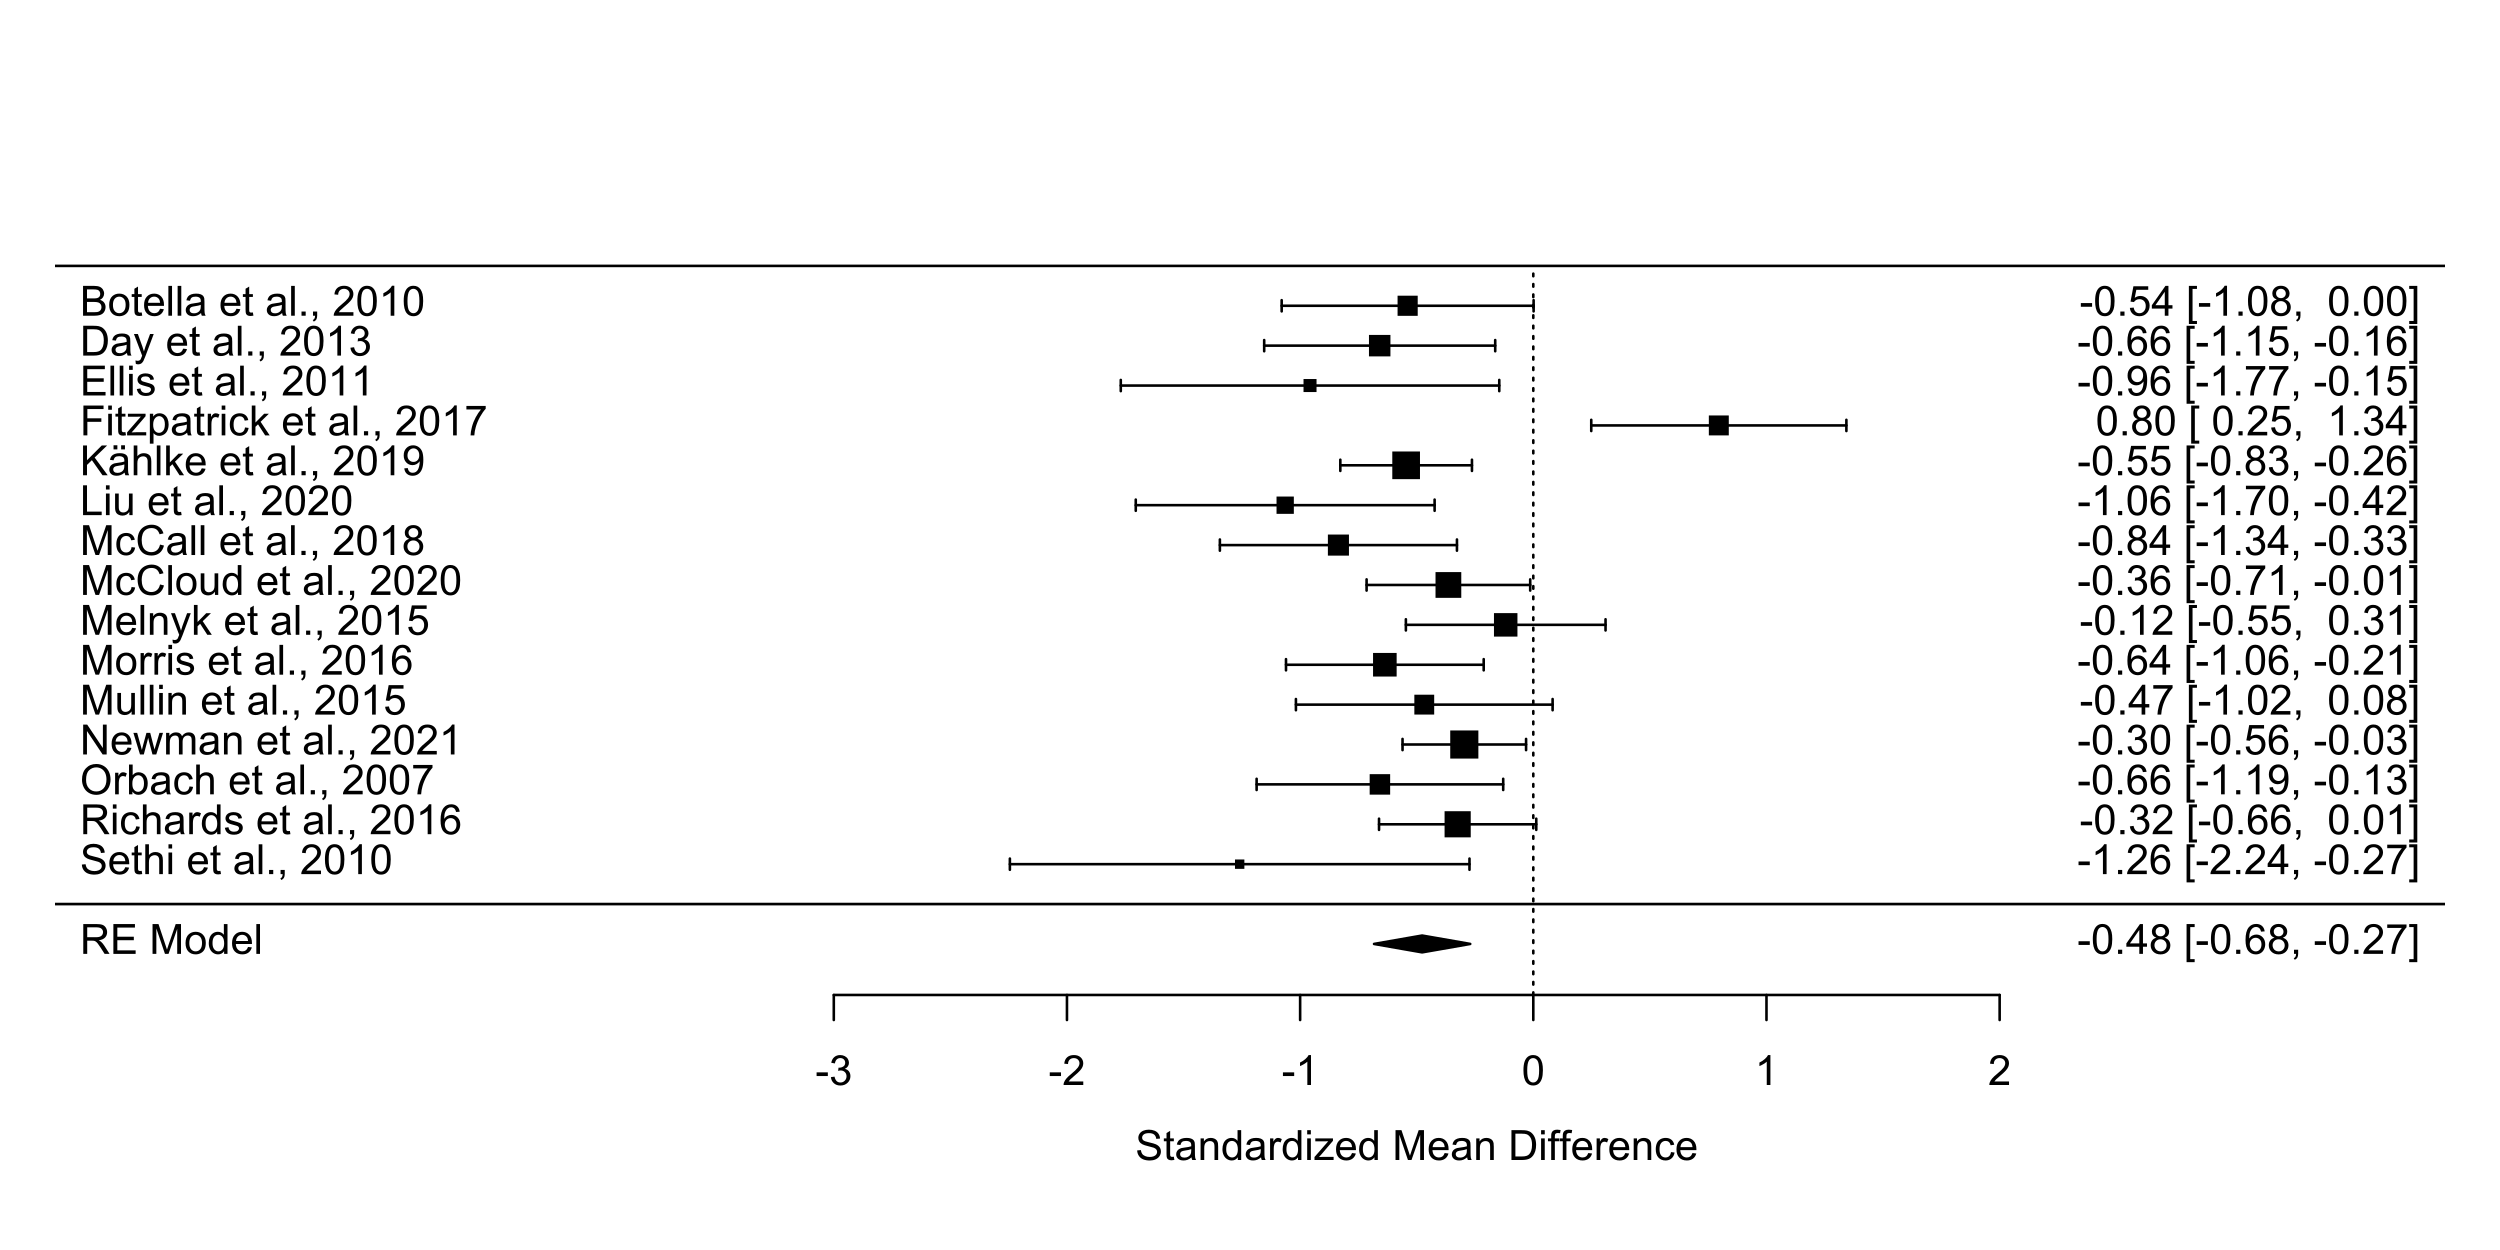 <?xml version="1.0" encoding="UTF-8"?>
<svg xmlns="http://www.w3.org/2000/svg" xmlns:xlink="http://www.w3.org/1999/xlink" width="720pt" height="360pt" viewBox="0 0 720 360" version="1.1">
<defs>
<g>
<symbol overflow="visible" id="glyph0-0">
<path style="stroke:none;" d="M 1.5 0 L 1.5 -7.5 L 7.5 -7.5 L 7.5 0 Z M 1.688 -0.188 L 7.312 -0.188 L 7.312 -7.312 L 1.688 -7.312 Z M 1.688 -0.188 "/>
</symbol>
<symbol overflow="visible" id="glyph0-1">
<path style="stroke:none;" d="M 0.945 0 L 0.945 -8.59 L 4.75 -8.59 C 5.512 -8.59 6.094 -8.512 6.496 -8.355 C 6.891 -8.199 7.211 -7.926 7.453 -7.539 C 7.691 -7.145 7.809 -6.715 7.812 -6.246 C 7.809 -5.637 7.613 -5.121 7.219 -4.703 C 6.82 -4.285 6.211 -4.02 5.391 -3.906 C 5.691 -3.762 5.918 -3.621 6.078 -3.48 C 6.406 -3.176 6.723 -2.793 7.02 -2.336 L 8.516 0 L 7.086 0 L 5.945 -1.789 C 5.613 -2.301 5.34 -2.695 5.125 -2.973 C 4.91 -3.242 4.719 -3.434 4.551 -3.547 C 4.379 -3.652 4.207 -3.73 4.031 -3.773 C 3.898 -3.797 3.688 -3.809 3.398 -3.812 L 2.078 -3.812 L 2.078 0 Z M 2.078 -4.797 L 4.523 -4.797 C 5.043 -4.793 5.449 -4.848 5.742 -4.957 C 6.031 -5.066 6.254 -5.238 6.41 -5.473 C 6.562 -5.707 6.637 -5.965 6.641 -6.246 C 6.637 -6.652 6.488 -6.984 6.195 -7.246 C 5.898 -7.508 5.434 -7.641 4.797 -7.641 L 2.078 -7.641 Z M 2.078 -4.797 "/>
</symbol>
<symbol overflow="visible" id="glyph0-2">
<path style="stroke:none;" d="M 0.949 0 L 0.949 -8.59 L 7.16 -8.59 L 7.16 -7.578 L 2.086 -7.578 L 2.086 -4.945 L 6.836 -4.945 L 6.836 -3.938 L 2.086 -3.938 L 2.086 -1.016 L 7.359 -1.016 L 7.359 0 Z M 0.949 0 "/>
</symbol>
<symbol overflow="visible" id="glyph0-3">
<path style="stroke:none;" d=""/>
</symbol>
<symbol overflow="visible" id="glyph0-4">
<path style="stroke:none;" d="M 0.891 0 L 0.891 -8.59 L 2.602 -8.59 L 4.633 -2.508 C 4.816 -1.938 4.953 -1.512 5.047 -1.234 C 5.141 -1.543 5.293 -2.004 5.5 -2.613 L 7.559 -8.59 L 9.086 -8.59 L 9.086 0 L 7.992 0 L 7.992 -7.188 L 5.496 0 L 4.469 0 L 1.984 -7.312 L 1.984 0 Z M 0.891 0 "/>
</symbol>
<symbol overflow="visible" id="glyph0-5">
<path style="stroke:none;" d="M 0.398 -3.109 C 0.398 -4.262 0.719 -5.117 1.359 -5.672 C 1.895 -6.133 2.547 -6.363 3.316 -6.363 C 4.172 -6.363 4.871 -6.082 5.414 -5.52 C 5.953 -4.957 6.223 -4.184 6.227 -3.199 C 6.223 -2.398 6.102 -1.766 5.867 -1.309 C 5.625 -0.848 5.277 -0.492 4.82 -0.238 C 4.359 0.016 3.859 0.141 3.316 0.141 C 2.441 0.141 1.734 -0.137 1.203 -0.695 C 0.664 -1.254 0.398 -2.059 0.398 -3.109 Z M 1.484 -3.109 C 1.48 -2.309 1.656 -1.711 2.004 -1.32 C 2.348 -0.922 2.785 -0.727 3.316 -0.727 C 3.84 -0.727 4.273 -0.926 4.621 -1.324 C 4.969 -1.723 5.145 -2.328 5.145 -3.148 C 5.145 -3.914 4.969 -4.496 4.617 -4.895 C 4.266 -5.289 3.832 -5.488 3.316 -5.492 C 2.785 -5.488 2.348 -5.293 2.004 -4.898 C 1.656 -4.5 1.48 -3.902 1.484 -3.109 Z M 1.484 -3.109 "/>
</symbol>
<symbol overflow="visible" id="glyph0-6">
<path style="stroke:none;" d="M 4.828 0 L 4.828 -0.785 C 4.43 -0.168 3.848 0.141 3.086 0.141 C 2.59 0.141 2.133 0.004 1.719 -0.27 C 1.297 -0.543 0.977 -0.922 0.75 -1.414 C 0.523 -1.898 0.41 -2.465 0.41 -3.105 C 0.41 -3.727 0.512 -4.289 0.719 -4.797 C 0.926 -5.301 1.238 -5.688 1.652 -5.957 C 2.066 -6.227 2.527 -6.363 3.039 -6.363 C 3.41 -6.363 3.746 -6.281 4.043 -6.125 C 4.336 -5.965 4.574 -5.762 4.758 -5.508 L 4.758 -8.59 L 5.805 -8.59 L 5.805 0 Z M 1.492 -3.105 C 1.488 -2.309 1.656 -1.711 1.996 -1.316 C 2.328 -0.922 2.727 -0.727 3.188 -0.727 C 3.648 -0.727 4.039 -0.914 4.359 -1.293 C 4.68 -1.668 4.84 -2.242 4.844 -3.016 C 4.84 -3.867 4.676 -4.492 4.352 -4.895 C 4.02 -5.289 3.617 -5.488 3.141 -5.492 C 2.672 -5.488 2.277 -5.297 1.965 -4.918 C 1.645 -4.531 1.488 -3.93 1.492 -3.105 Z M 1.492 -3.105 "/>
</symbol>
<symbol overflow="visible" id="glyph0-7">
<path style="stroke:none;" d="M 5.051 -2.004 L 6.141 -1.867 C 5.969 -1.23 5.648 -0.738 5.184 -0.387 C 4.719 -0.035 4.125 0.141 3.406 0.141 C 2.492 0.141 1.77 -0.137 1.238 -0.699 C 0.699 -1.254 0.434 -2.043 0.438 -3.059 C 0.434 -4.105 0.703 -4.918 1.246 -5.496 C 1.781 -6.074 2.48 -6.363 3.344 -6.363 C 4.176 -6.363 4.855 -6.078 5.383 -5.512 C 5.91 -4.945 6.176 -4.148 6.176 -3.125 C 6.176 -3.059 6.172 -2.965 6.172 -2.844 L 1.531 -2.844 C 1.562 -2.156 1.758 -1.633 2.109 -1.27 C 2.457 -0.906 2.891 -0.727 3.41 -0.727 C 3.797 -0.727 4.125 -0.828 4.402 -1.031 C 4.672 -1.234 4.891 -1.559 5.051 -2.004 Z M 1.586 -3.711 L 5.062 -3.711 C 5.016 -4.227 4.883 -4.621 4.664 -4.887 C 4.328 -5.293 3.891 -5.496 3.359 -5.496 C 2.871 -5.496 2.465 -5.332 2.137 -5.008 C 1.805 -4.684 1.621 -4.25 1.586 -3.711 Z M 1.586 -3.711 "/>
</symbol>
<symbol overflow="visible" id="glyph0-8">
<path style="stroke:none;" d="M 0.766 0 L 0.766 -8.59 L 1.82 -8.59 L 1.82 0 Z M 0.766 0 "/>
</symbol>
<symbol overflow="visible" id="glyph0-9">
<path style="stroke:none;" d="M 0.383 -2.578 L 0.383 -3.641 L 3.621 -3.641 L 3.621 -2.578 Z M 0.383 -2.578 "/>
</symbol>
<symbol overflow="visible" id="glyph0-10">
<path style="stroke:none;" d="M 0.504 -2.266 L 1.559 -2.406 C 1.68 -1.809 1.883 -1.379 2.176 -1.113 C 2.465 -0.848 2.82 -0.715 3.242 -0.719 C 3.734 -0.715 4.152 -0.887 4.496 -1.234 C 4.832 -1.574 5.004 -2 5.008 -2.516 C 5.004 -2.996 4.848 -3.395 4.535 -3.711 C 4.219 -4.023 3.816 -4.184 3.328 -4.184 C 3.129 -4.184 2.879 -4.145 2.586 -4.066 L 2.703 -4.992 C 2.766 -4.984 2.824 -4.98 2.871 -4.98 C 3.32 -4.98 3.723 -5.098 4.086 -5.332 C 4.441 -5.566 4.621 -5.926 4.625 -6.414 C 4.621 -6.801 4.492 -7.121 4.23 -7.375 C 3.965 -7.629 3.625 -7.758 3.219 -7.758 C 2.805 -7.758 2.465 -7.629 2.191 -7.371 C 1.918 -7.113 1.742 -6.727 1.664 -6.211 L 0.609 -6.398 C 0.738 -7.105 1.031 -7.652 1.488 -8.043 C 1.941 -8.43 2.508 -8.625 3.195 -8.625 C 3.66 -8.625 4.094 -8.523 4.488 -8.324 C 4.879 -8.121 5.18 -7.848 5.391 -7.5 C 5.602 -7.148 5.707 -6.777 5.707 -6.391 C 5.707 -6.02 5.605 -5.684 5.406 -5.379 C 5.207 -5.074 4.914 -4.832 4.523 -4.652 C 5.031 -4.535 5.426 -4.289 5.707 -3.922 C 5.988 -3.547 6.129 -3.086 6.129 -2.539 C 6.129 -1.785 5.855 -1.148 5.309 -0.629 C 4.762 -0.105 4.07 0.152 3.234 0.152 C 2.477 0.152 1.848 -0.07 1.355 -0.52 C 0.855 -0.969 0.574 -1.551 0.504 -2.266 Z M 0.504 -2.266 "/>
</symbol>
<symbol overflow="visible" id="glyph0-11">
<path style="stroke:none;" d="M 6.039 -1.016 L 6.039 0 L 0.363 0 C 0.355 -0.254 0.395 -0.496 0.484 -0.734 C 0.629 -1.117 0.859 -1.5 1.18 -1.875 C 1.492 -2.25 1.953 -2.684 2.562 -3.176 C 3.492 -3.941 4.125 -4.547 4.453 -4.992 C 4.781 -5.438 4.945 -5.859 4.945 -6.266 C 4.945 -6.68 4.793 -7.031 4.496 -7.32 C 4.191 -7.602 3.805 -7.746 3.328 -7.75 C 2.82 -7.746 2.414 -7.594 2.109 -7.293 C 1.805 -6.984 1.648 -6.562 1.648 -6.031 L 0.562 -6.141 C 0.633 -6.945 0.91 -7.559 1.398 -7.988 C 1.879 -8.41 2.531 -8.625 3.352 -8.625 C 4.172 -8.625 4.824 -8.395 5.309 -7.938 C 5.789 -7.48 6.027 -6.914 6.031 -6.242 C 6.027 -5.895 5.957 -5.559 5.82 -5.227 C 5.676 -4.891 5.441 -4.539 5.117 -4.176 C 4.789 -3.805 4.25 -3.301 3.492 -2.664 C 2.859 -2.129 2.453 -1.77 2.273 -1.582 C 2.094 -1.395 1.945 -1.203 1.828 -1.016 Z M 6.039 -1.016 "/>
</symbol>
<symbol overflow="visible" id="glyph0-12">
<path style="stroke:none;" d="M 4.469 0 L 3.414 0 L 3.414 -6.719 C 3.16 -6.477 2.828 -6.234 2.414 -5.996 C 2 -5.75 1.629 -5.57 1.305 -5.449 L 1.305 -6.469 C 1.895 -6.742 2.41 -7.078 2.852 -7.477 C 3.293 -7.871 3.605 -8.254 3.789 -8.625 L 4.469 -8.625 Z M 4.469 0 "/>
</symbol>
<symbol overflow="visible" id="glyph0-13">
<path style="stroke:none;" d="M 0.5 -4.234 C 0.496 -5.246 0.602 -6.062 0.812 -6.688 C 1.02 -7.305 1.328 -7.785 1.742 -8.121 C 2.148 -8.457 2.668 -8.625 3.297 -8.625 C 3.758 -8.625 4.164 -8.531 4.512 -8.348 C 4.855 -8.16 5.141 -7.891 5.371 -7.543 C 5.594 -7.191 5.773 -6.766 5.906 -6.266 C 6.035 -5.762 6.098 -5.086 6.102 -4.234 C 6.098 -3.227 5.996 -2.414 5.789 -1.797 C 5.578 -1.176 5.266 -0.695 4.859 -0.359 C 4.445 -0.02 3.926 0.145 3.297 0.148 C 2.465 0.145 1.816 -0.148 1.348 -0.742 C 0.781 -1.457 0.496 -2.621 0.5 -4.234 Z M 1.582 -4.234 C 1.582 -2.824 1.746 -1.887 2.074 -1.418 C 2.402 -0.949 2.809 -0.715 3.297 -0.719 C 3.777 -0.715 4.184 -0.949 4.52 -1.422 C 4.848 -1.887 5.016 -2.824 5.016 -4.234 C 5.016 -5.648 4.848 -6.59 4.52 -7.055 C 4.184 -7.516 3.773 -7.746 3.289 -7.75 C 2.801 -7.746 2.414 -7.543 2.125 -7.137 C 1.762 -6.613 1.582 -5.645 1.582 -4.234 Z M 1.582 -4.234 "/>
</symbol>
<symbol overflow="visible" id="glyph0-14">
<path style="stroke:none;" d="M 0.539 -2.758 L 1.609 -2.852 C 1.66 -2.422 1.777 -2.07 1.965 -1.797 C 2.145 -1.52 2.434 -1.297 2.828 -1.129 C 3.215 -0.957 3.656 -0.871 4.148 -0.875 C 4.578 -0.871 4.961 -0.938 5.297 -1.066 C 5.629 -1.191 5.875 -1.367 6.039 -1.594 C 6.199 -1.82 6.281 -2.066 6.281 -2.332 C 6.281 -2.598 6.203 -2.832 6.047 -3.035 C 5.891 -3.238 5.633 -3.406 5.273 -3.547 C 5.043 -3.633 4.531 -3.773 3.746 -3.965 C 2.953 -4.152 2.402 -4.332 2.086 -4.5 C 1.672 -4.711 1.363 -4.977 1.168 -5.297 C 0.965 -5.617 0.867 -5.973 0.867 -6.367 C 0.867 -6.801 0.988 -7.207 1.234 -7.582 C 1.48 -7.957 1.84 -8.242 2.312 -8.441 C 2.785 -8.633 3.312 -8.73 3.891 -8.734 C 4.523 -8.73 5.082 -8.629 5.574 -8.426 C 6.059 -8.223 6.434 -7.922 6.695 -7.523 C 6.957 -7.125 7.098 -6.672 7.117 -6.172 L 6.031 -6.086 C 5.969 -6.629 5.77 -7.039 5.434 -7.316 C 5.094 -7.594 4.598 -7.734 3.938 -7.734 C 3.25 -7.734 2.746 -7.605 2.434 -7.355 C 2.113 -7.098 1.957 -6.797 1.961 -6.445 C 1.957 -6.137 2.07 -5.883 2.297 -5.684 C 2.516 -5.48 3.086 -5.273 4.012 -5.07 C 4.934 -4.859 5.566 -4.68 5.914 -4.523 C 6.41 -4.293 6.781 -4 7.02 -3.648 C 7.254 -3.293 7.371 -2.887 7.375 -2.426 C 7.371 -1.969 7.242 -1.535 6.984 -1.133 C 6.723 -0.727 6.344 -0.414 5.855 -0.188 C 5.363 0.035 4.812 0.145 4.203 0.148 C 3.422 0.145 2.77 0.035 2.246 -0.191 C 1.719 -0.414 1.309 -0.754 1.012 -1.215 C 0.711 -1.668 0.555 -2.184 0.539 -2.758 Z M 0.539 -2.758 "/>
</symbol>
<symbol overflow="visible" id="glyph0-15">
<path style="stroke:none;" d="M 3.094 -0.945 L 3.246 -0.012 C 2.949 0.051 2.684 0.082 2.449 0.082 C 2.066 0.082 1.77 0.023 1.559 -0.098 C 1.348 -0.219 1.199 -0.379 1.113 -0.578 C 1.027 -0.773 0.984 -1.188 0.984 -1.82 L 0.984 -5.402 L 0.211 -5.402 L 0.211 -6.223 L 0.984 -6.223 L 0.984 -7.766 L 2.031 -8.398 L 2.031 -6.223 L 3.094 -6.223 L 3.094 -5.402 L 2.031 -5.402 L 2.031 -1.766 C 2.027 -1.461 2.047 -1.27 2.086 -1.184 C 2.125 -1.098 2.184 -1.027 2.27 -0.977 C 2.352 -0.926 2.473 -0.902 2.633 -0.902 C 2.742 -0.902 2.898 -0.914 3.094 -0.945 Z M 3.094 -0.945 "/>
</symbol>
<symbol overflow="visible" id="glyph0-16">
<path style="stroke:none;" d="M 4.852 -0.766 C 4.461 -0.434 4.082 -0.199 3.723 -0.062 C 3.355 0.074 2.969 0.141 2.562 0.141 C 1.875 0.141 1.352 -0.023 0.984 -0.359 C 0.617 -0.688 0.434 -1.117 0.434 -1.641 C 0.434 -1.945 0.5 -2.223 0.641 -2.473 C 0.777 -2.723 0.961 -2.926 1.188 -3.082 C 1.41 -3.234 1.664 -3.348 1.945 -3.43 C 2.152 -3.477 2.465 -3.531 2.883 -3.586 C 3.734 -3.688 4.359 -3.809 4.766 -3.949 C 4.766 -4.09 4.77 -4.18 4.77 -4.227 C 4.77 -4.648 4.668 -4.953 4.469 -5.133 C 4.199 -5.371 3.801 -5.488 3.27 -5.492 C 2.77 -5.488 2.402 -5.402 2.168 -5.23 C 1.934 -5.055 1.758 -4.746 1.648 -4.305 L 0.617 -4.445 C 0.707 -4.887 0.863 -5.242 1.078 -5.516 C 1.289 -5.781 1.598 -5.992 2.008 -6.141 C 2.41 -6.289 2.883 -6.363 3.422 -6.363 C 3.953 -6.363 4.383 -6.301 4.715 -6.176 C 5.047 -6.051 5.293 -5.891 5.449 -5.703 C 5.605 -5.512 5.715 -5.273 5.777 -4.984 C 5.809 -4.805 5.824 -4.48 5.828 -4.016 L 5.828 -2.609 C 5.824 -1.625 5.848 -1.004 5.895 -0.746 C 5.941 -0.484 6.031 -0.238 6.164 0 L 5.062 0 C 4.953 -0.219 4.883 -0.473 4.852 -0.766 Z M 4.766 -3.125 C 4.375 -2.965 3.801 -2.832 3.039 -2.727 C 2.605 -2.66 2.301 -2.59 2.121 -2.516 C 1.941 -2.434 1.801 -2.32 1.703 -2.172 C 1.605 -2.02 1.559 -1.852 1.559 -1.672 C 1.559 -1.387 1.664 -1.152 1.875 -0.969 C 2.086 -0.777 2.398 -0.684 2.812 -0.688 C 3.219 -0.684 3.578 -0.773 3.895 -0.953 C 4.211 -1.129 4.445 -1.371 4.594 -1.68 C 4.707 -1.918 4.762 -2.27 4.766 -2.734 Z M 4.766 -3.125 "/>
</symbol>
<symbol overflow="visible" id="glyph0-17">
<path style="stroke:none;" d="M 0.789 0 L 0.789 -6.223 L 1.742 -6.223 L 1.742 -5.336 C 2.195 -6.02 2.855 -6.363 3.719 -6.363 C 4.09 -6.363 4.434 -6.293 4.754 -6.16 C 5.066 -6.023 5.305 -5.848 5.461 -5.633 C 5.617 -5.41 5.727 -5.152 5.789 -4.852 C 5.828 -4.656 5.848 -4.312 5.848 -3.828 L 5.848 0 L 4.793 0 L 4.793 -3.785 C 4.793 -4.215 4.75 -4.535 4.668 -4.75 C 4.586 -4.961 4.441 -5.129 4.234 -5.258 C 4.023 -5.383 3.777 -5.449 3.5 -5.449 C 3.047 -5.449 2.66 -5.305 2.332 -5.02 C 2.004 -4.734 1.84 -4.195 1.844 -3.398 L 1.844 0 Z M 0.789 0 "/>
</symbol>
<symbol overflow="visible" id="glyph0-18">
<path style="stroke:none;" d="M 0.781 0 L 0.781 -6.223 L 1.727 -6.223 L 1.727 -5.281 C 1.969 -5.719 2.191 -6.012 2.398 -6.152 C 2.602 -6.293 2.828 -6.363 3.078 -6.363 C 3.43 -6.363 3.793 -6.25 4.16 -6.023 L 3.797 -5.047 C 3.539 -5.195 3.281 -5.273 3.023 -5.273 C 2.793 -5.273 2.586 -5.203 2.402 -5.066 C 2.215 -4.926 2.082 -4.734 2.008 -4.488 C 1.891 -4.113 1.832 -3.703 1.836 -3.258 L 1.836 0 Z M 0.781 0 "/>
</symbol>
<symbol overflow="visible" id="glyph0-19">
<path style="stroke:none;" d="M 0.797 -7.375 L 0.797 -8.59 L 1.852 -8.59 L 1.852 -7.375 Z M 0.797 0 L 0.797 -6.223 L 1.852 -6.223 L 1.852 0 Z M 0.797 0 "/>
</symbol>
<symbol overflow="visible" id="glyph0-20">
<path style="stroke:none;" d="M 0.234 0 L 0.234 -0.855 L 4.195 -5.402 C 3.746 -5.379 3.348 -5.367 3.008 -5.367 L 0.469 -5.367 L 0.469 -6.223 L 5.555 -6.223 L 5.555 -5.523 L 2.188 -1.578 L 1.535 -0.855 C 2.004 -0.887 2.445 -0.902 2.867 -0.906 L 5.742 -0.906 L 5.742 0 Z M 0.234 0 "/>
</symbol>
<symbol overflow="visible" id="glyph0-21">
<path style="stroke:none;" d="M 0.926 0 L 0.926 -8.59 L 3.883 -8.59 C 4.551 -8.59 5.062 -8.547 5.414 -8.469 C 5.906 -8.352 6.324 -8.148 6.672 -7.852 C 7.121 -7.469 7.461 -6.977 7.688 -6.383 C 7.914 -5.785 8.027 -5.105 8.027 -4.344 C 8.027 -3.688 7.949 -3.109 7.797 -2.605 C 7.645 -2.102 7.449 -1.684 7.211 -1.355 C 6.973 -1.02 6.711 -0.762 6.43 -0.574 C 6.145 -0.387 5.805 -0.242 5.406 -0.145 C 5.004 -0.047 4.543 0 4.023 0 Z M 2.062 -1.016 L 3.898 -1.016 C 4.461 -1.012 4.906 -1.066 5.227 -1.172 C 5.547 -1.273 5.805 -1.422 6 -1.617 C 6.27 -1.887 6.477 -2.246 6.629 -2.703 C 6.777 -3.156 6.855 -3.711 6.855 -4.359 C 6.855 -5.258 6.707 -5.945 6.41 -6.43 C 6.113 -6.91 5.754 -7.234 5.336 -7.398 C 5.031 -7.516 4.543 -7.574 3.867 -7.578 L 2.062 -7.578 Z M 2.062 -1.016 "/>
</symbol>
<symbol overflow="visible" id="glyph0-22">
<path style="stroke:none;" d="M 1.043 0 L 1.043 -5.402 L 0.109 -5.402 L 0.109 -6.223 L 1.043 -6.223 L 1.043 -6.883 C 1.043 -7.301 1.078 -7.613 1.156 -7.816 C 1.25 -8.09 1.43 -8.309 1.688 -8.48 C 1.945 -8.645 2.305 -8.73 2.766 -8.734 C 3.062 -8.73 3.391 -8.695 3.75 -8.633 L 3.594 -7.711 C 3.371 -7.75 3.164 -7.77 2.969 -7.77 C 2.648 -7.77 2.422 -7.699 2.293 -7.562 C 2.156 -7.426 2.09 -7.172 2.094 -6.797 L 2.094 -6.223 L 3.305 -6.223 L 3.305 -5.402 L 2.094 -5.402 L 2.094 0 Z M 1.043 0 "/>
</symbol>
<symbol overflow="visible" id="glyph0-23">
<path style="stroke:none;" d="M 4.852 -2.281 L 5.891 -2.145 C 5.773 -1.426 5.484 -0.863 5.02 -0.465 C 4.551 -0.059 3.977 0.141 3.297 0.141 C 2.445 0.141 1.762 -0.137 1.246 -0.695 C 0.727 -1.25 0.469 -2.047 0.469 -3.086 C 0.469 -3.754 0.578 -4.344 0.801 -4.852 C 1.023 -5.355 1.363 -5.73 1.816 -5.984 C 2.27 -6.234 2.766 -6.363 3.305 -6.363 C 3.98 -6.363 4.531 -6.191 4.965 -5.848 C 5.391 -5.504 5.668 -5.02 5.789 -4.395 L 4.766 -4.234 C 4.664 -4.652 4.492 -4.969 4.246 -5.18 C 3.996 -5.391 3.695 -5.496 3.344 -5.496 C 2.809 -5.496 2.379 -5.305 2.051 -4.922 C 1.719 -4.539 1.551 -3.938 1.555 -3.117 C 1.551 -2.281 1.711 -1.672 2.035 -1.293 C 2.352 -0.914 2.77 -0.727 3.289 -0.727 C 3.695 -0.727 4.043 -0.852 4.324 -1.105 C 4.602 -1.359 4.777 -1.75 4.852 -2.281 Z M 4.852 -2.281 "/>
</symbol>
<symbol overflow="visible" id="glyph0-24">
<path style="stroke:none;" d="M 0.789 0 L 0.789 -8.59 L 1.844 -8.59 L 1.844 -5.508 C 2.336 -6.078 2.957 -6.363 3.711 -6.363 C 4.164 -6.363 4.566 -6.27 4.91 -6.09 C 5.25 -5.906 5.492 -5.656 5.641 -5.34 C 5.785 -5.016 5.859 -4.551 5.859 -3.945 L 5.859 0 L 4.805 0 L 4.805 -3.945 C 4.805 -4.469 4.688 -4.852 4.461 -5.094 C 4.227 -5.328 3.906 -5.449 3.492 -5.453 C 3.18 -5.449 2.883 -5.367 2.609 -5.211 C 2.328 -5.047 2.133 -4.828 2.02 -4.551 C 1.898 -4.273 1.84 -3.891 1.844 -3.406 L 1.844 0 Z M 0.789 0 "/>
</symbol>
<symbol overflow="visible" id="glyph0-25">
<path style="stroke:none;" d="M 1.09 0 L 1.09 -1.203 L 2.289 -1.203 L 2.289 0 Z M 1.09 0 "/>
</symbol>
<symbol overflow="visible" id="glyph0-26">
<path style="stroke:none;" d="M 1.066 0 L 1.066 -1.203 L 2.266 -1.203 L 2.266 0 C 2.262 0.441 2.184 0.797 2.031 1.07 C 1.871 1.34 1.625 1.551 1.289 1.699 L 0.996 1.25 C 1.215 1.148 1.379 1.004 1.488 0.816 C 1.594 0.621 1.652 0.352 1.664 0 Z M 1.066 0 "/>
</symbol>
<symbol overflow="visible" id="glyph0-27">
<path style="stroke:none;" d="M 0.367 -1.859 L 1.414 -2.023 C 1.469 -1.602 1.633 -1.281 1.902 -1.059 C 2.168 -0.836 2.543 -0.727 3.023 -0.727 C 3.508 -0.727 3.867 -0.824 4.102 -1.023 C 4.336 -1.219 4.453 -1.449 4.453 -1.719 C 4.453 -1.953 4.348 -2.141 4.141 -2.281 C 3.996 -2.371 3.637 -2.492 3.062 -2.637 C 2.289 -2.832 1.754 -3 1.457 -3.145 C 1.156 -3.285 0.93 -3.48 0.777 -3.734 C 0.621 -3.984 0.543 -4.266 0.547 -4.57 C 0.543 -4.844 0.605 -5.098 0.734 -5.34 C 0.859 -5.574 1.035 -5.773 1.254 -5.93 C 1.418 -6.047 1.641 -6.148 1.926 -6.234 C 2.207 -6.32 2.512 -6.363 2.836 -6.363 C 3.324 -6.363 3.75 -6.293 4.121 -6.152 C 4.488 -6.012 4.762 -5.82 4.938 -5.578 C 5.113 -5.336 5.234 -5.016 5.305 -4.617 L 4.273 -4.477 C 4.223 -4.797 4.086 -5.047 3.863 -5.227 C 3.637 -5.406 3.32 -5.496 2.914 -5.496 C 2.426 -5.496 2.082 -5.414 1.875 -5.254 C 1.664 -5.094 1.559 -4.906 1.562 -4.695 C 1.559 -4.555 1.602 -4.434 1.695 -4.324 C 1.773 -4.211 1.91 -4.117 2.098 -4.043 C 2.203 -4.004 2.512 -3.914 3.031 -3.773 C 3.773 -3.574 4.293 -3.41 4.59 -3.285 C 4.879 -3.156 5.113 -2.973 5.285 -2.73 C 5.453 -2.488 5.535 -2.188 5.539 -1.828 C 5.535 -1.477 5.434 -1.145 5.23 -0.832 C 5.023 -0.52 4.727 -0.277 4.34 -0.113 C 3.953 0.059 3.516 0.141 3.031 0.141 C 2.219 0.141 1.602 -0.027 1.18 -0.363 C 0.754 -0.699 0.484 -1.195 0.367 -1.859 Z M 0.367 -1.859 "/>
</symbol>
<symbol overflow="visible" id="glyph0-28">
<path style="stroke:none;" d="M 5.969 -6.484 L 4.922 -6.406 C 4.828 -6.812 4.695 -7.113 4.523 -7.305 C 4.234 -7.605 3.883 -7.758 3.469 -7.758 C 3.133 -7.758 2.836 -7.664 2.586 -7.477 C 2.25 -7.234 1.988 -6.879 1.797 -6.414 C 1.605 -5.949 1.508 -5.289 1.5 -4.43 C 1.754 -4.812 2.062 -5.098 2.434 -5.289 C 2.797 -5.473 3.184 -5.566 3.586 -5.57 C 4.289 -5.566 4.887 -5.309 5.383 -4.793 C 5.875 -4.277 6.121 -3.609 6.125 -2.789 C 6.121 -2.25 6.004 -1.746 5.773 -1.285 C 5.539 -0.82 5.223 -0.469 4.816 -0.223 C 4.41 0.023 3.949 0.145 3.434 0.148 C 2.555 0.145 1.836 -0.176 1.285 -0.82 C 0.727 -1.469 0.449 -2.535 0.453 -4.02 C 0.449 -5.676 0.758 -6.883 1.371 -7.641 C 1.902 -8.297 2.621 -8.625 3.531 -8.625 C 4.207 -8.625 4.762 -8.434 5.195 -8.055 C 5.625 -7.676 5.883 -7.152 5.969 -6.484 Z M 1.664 -2.781 C 1.664 -2.418 1.738 -2.07 1.895 -1.738 C 2.043 -1.406 2.262 -1.152 2.543 -0.98 C 2.82 -0.801 3.109 -0.715 3.414 -0.719 C 3.859 -0.715 4.242 -0.895 4.566 -1.258 C 4.883 -1.613 5.043 -2.102 5.047 -2.727 C 5.043 -3.316 4.887 -3.785 4.57 -4.129 C 4.25 -4.469 3.852 -4.641 3.375 -4.641 C 2.898 -4.641 2.492 -4.469 2.16 -4.129 C 1.828 -3.785 1.664 -3.336 1.664 -2.781 Z M 1.664 -2.781 "/>
</symbol>
<symbol overflow="visible" id="glyph0-29">
<path style="stroke:none;" d="M 0.578 -4.184 C 0.574 -5.605 0.957 -6.719 1.727 -7.531 C 2.488 -8.336 3.477 -8.742 4.695 -8.742 C 5.484 -8.742 6.199 -8.551 6.836 -8.172 C 7.473 -7.793 7.957 -7.266 8.293 -6.586 C 8.625 -5.906 8.793 -5.137 8.797 -4.281 C 8.793 -3.41 8.617 -2.633 8.27 -1.945 C 7.914 -1.258 7.418 -0.734 6.773 -0.383 C 6.125 -0.027 5.43 0.145 4.688 0.148 C 3.879 0.145 3.156 -0.047 2.52 -0.438 C 1.879 -0.824 1.395 -1.359 1.07 -2.039 C 0.738 -2.715 0.574 -3.43 0.578 -4.184 Z M 1.75 -4.164 C 1.746 -3.129 2.023 -2.312 2.586 -1.719 C 3.141 -1.121 3.84 -0.824 4.68 -0.828 C 5.535 -0.824 6.238 -1.125 6.793 -1.73 C 7.344 -2.328 7.621 -3.184 7.625 -4.289 C 7.621 -4.984 7.504 -5.594 7.27 -6.117 C 7.031 -6.641 6.684 -7.043 6.23 -7.332 C 5.77 -7.617 5.262 -7.762 4.699 -7.766 C 3.895 -7.762 3.199 -7.484 2.621 -6.934 C 2.035 -6.379 1.746 -5.457 1.75 -4.164 Z M 1.75 -4.164 "/>
</symbol>
<symbol overflow="visible" id="glyph0-30">
<path style="stroke:none;" d="M 1.766 0 L 0.785 0 L 0.785 -8.59 L 1.84 -8.59 L 1.84 -5.523 C 2.285 -6.082 2.852 -6.363 3.547 -6.363 C 3.922 -6.363 4.285 -6.285 4.629 -6.129 C 4.973 -5.973 5.254 -5.754 5.473 -5.48 C 5.691 -5.199 5.863 -4.863 5.992 -4.469 C 6.113 -4.074 6.176 -3.652 6.18 -3.203 C 6.176 -2.137 5.914 -1.312 5.391 -0.73 C 4.863 -0.148 4.23 0.141 3.492 0.141 C 2.758 0.141 2.18 -0.164 1.766 -0.781 Z M 1.75 -3.156 C 1.746 -2.41 1.848 -1.871 2.055 -1.539 C 2.387 -0.996 2.836 -0.727 3.406 -0.727 C 3.859 -0.727 4.258 -0.926 4.598 -1.328 C 4.93 -1.727 5.098 -2.324 5.102 -3.117 C 5.098 -3.93 4.938 -4.527 4.617 -4.914 C 4.297 -5.301 3.906 -5.496 3.453 -5.496 C 2.984 -5.496 2.586 -5.293 2.254 -4.895 C 1.914 -4.492 1.746 -3.914 1.75 -3.156 Z M 1.75 -3.156 "/>
</symbol>
<symbol overflow="visible" id="glyph0-31">
<path style="stroke:none;" d="M 0.57 -7.465 L 0.57 -8.477 L 6.129 -8.477 L 6.129 -7.656 C 5.582 -7.074 5.039 -6.301 4.5 -5.336 C 3.961 -4.371 3.547 -3.379 3.258 -2.359 C 3.047 -1.637 2.91 -0.852 2.852 0 L 1.77 0 C 1.781 -0.676 1.914 -1.492 2.168 -2.449 C 2.418 -3.402 2.781 -4.324 3.258 -5.215 C 3.734 -6.105 4.238 -6.855 4.773 -7.465 Z M 0.57 -7.465 "/>
</symbol>
<symbol overflow="visible" id="glyph0-32">
<path style="stroke:none;" d="M 0.914 0 L 0.914 -8.59 L 2.078 -8.59 L 6.594 -1.844 L 6.594 -8.59 L 7.68 -8.59 L 7.68 0 L 6.516 0 L 2.004 -6.75 L 2.004 0 Z M 0.914 0 "/>
</symbol>
<symbol overflow="visible" id="glyph0-33">
<path style="stroke:none;" d="M 1.938 0 L 0.035 -6.223 L 1.125 -6.223 L 2.117 -2.633 L 2.484 -1.297 C 2.5 -1.359 2.605 -1.789 2.805 -2.578 L 3.797 -6.223 L 4.883 -6.223 L 5.812 -2.613 L 6.125 -1.422 L 6.48 -2.625 L 7.547 -6.223 L 8.57 -6.223 L 6.625 0 L 5.531 0 L 4.539 -3.727 L 4.301 -4.789 L 3.039 0 Z M 1.938 0 "/>
</symbol>
<symbol overflow="visible" id="glyph0-34">
<path style="stroke:none;" d="M 0.789 0 L 0.789 -6.223 L 1.734 -6.223 L 1.734 -5.352 C 1.93 -5.648 2.188 -5.895 2.512 -6.082 C 2.836 -6.27 3.207 -6.363 3.621 -6.363 C 4.082 -6.363 4.457 -6.266 4.754 -6.074 C 5.043 -5.883 5.254 -5.617 5.379 -5.273 C 5.871 -6 6.512 -6.363 7.301 -6.363 C 7.918 -6.363 8.391 -6.191 8.723 -5.848 C 9.055 -5.504 9.223 -4.977 9.223 -4.273 L 9.223 0 L 8.172 0 L 8.172 -3.922 C 8.168 -4.34 8.133 -4.645 8.07 -4.832 C 8 -5.016 7.879 -5.164 7.699 -5.277 C 7.52 -5.391 7.309 -5.449 7.066 -5.449 C 6.629 -5.449 6.266 -5.301 5.977 -5.012 C 5.688 -4.719 5.543 -4.254 5.543 -3.617 L 5.543 0 L 4.488 0 L 4.488 -4.043 C 4.488 -4.512 4.402 -4.863 4.23 -5.098 C 4.059 -5.332 3.777 -5.449 3.387 -5.449 C 3.09 -5.449 2.812 -5.371 2.562 -5.215 C 2.309 -5.059 2.129 -4.828 2.016 -4.527 C 1.898 -4.227 1.84 -3.793 1.844 -3.227 L 1.844 0 Z M 0.789 0 "/>
</symbol>
<symbol overflow="visible" id="glyph0-35">
<path style="stroke:none;" d="M 4.867 0 L 4.867 -0.914 C 4.379 -0.211 3.723 0.141 2.895 0.141 C 2.527 0.141 2.184 0.07 1.867 -0.07 C 1.547 -0.211 1.309 -0.387 1.156 -0.602 C 1 -0.812 0.895 -1.074 0.832 -1.383 C 0.785 -1.59 0.762 -1.918 0.766 -2.367 L 0.766 -6.223 L 1.82 -6.223 L 1.82 -2.773 C 1.816 -2.219 1.84 -1.848 1.887 -1.656 C 1.949 -1.379 2.09 -1.16 2.309 -1.004 C 2.523 -0.84 2.789 -0.762 3.105 -0.766 C 3.418 -0.762 3.715 -0.844 3.996 -1.008 C 4.273 -1.172 4.469 -1.391 4.586 -1.672 C 4.699 -1.949 4.758 -2.355 4.758 -2.891 L 4.758 -6.223 L 5.812 -6.223 L 5.812 0 Z M 4.867 0 "/>
</symbol>
<symbol overflow="visible" id="glyph0-36">
<path style="stroke:none;" d="M 0.5 -2.25 L 1.605 -2.344 C 1.684 -1.805 1.871 -1.398 2.176 -1.125 C 2.473 -0.852 2.836 -0.715 3.258 -0.719 C 3.766 -0.715 4.195 -0.906 4.547 -1.293 C 4.898 -1.672 5.074 -2.18 5.074 -2.82 C 5.074 -3.414 4.902 -3.891 4.566 -4.242 C 4.227 -4.59 3.785 -4.762 3.242 -4.766 C 2.898 -4.762 2.594 -4.684 2.32 -4.531 C 2.047 -4.375 1.832 -4.176 1.676 -3.93 L 0.688 -4.062 L 1.516 -8.473 L 5.789 -8.473 L 5.789 -7.465 L 2.359 -7.465 L 1.898 -5.156 C 2.414 -5.516 2.953 -5.695 3.523 -5.695 C 4.27 -5.695 4.902 -5.434 5.422 -4.914 C 5.934 -4.395 6.191 -3.727 6.195 -2.914 C 6.191 -2.133 5.965 -1.461 5.516 -0.898 C 4.961 -0.199 4.211 0.145 3.258 0.148 C 2.477 0.145 1.836 -0.07 1.344 -0.508 C 0.844 -0.941 0.562 -1.523 0.5 -2.25 Z M 0.5 -2.25 "/>
</symbol>
<symbol overflow="visible" id="glyph0-37">
<path style="stroke:none;" d="M 0.742 2.398 L 0.625 1.406 C 0.855 1.469 1.059 1.5 1.23 1.5 C 1.465 1.5 1.652 1.461 1.793 1.383 C 1.934 1.305 2.047 1.195 2.141 1.055 C 2.203 0.949 2.312 0.688 2.461 0.27 C 2.48 0.207 2.512 0.121 2.555 0.012 L 0.195 -6.223 L 1.328 -6.223 L 2.625 -2.617 C 2.789 -2.16 2.938 -1.68 3.078 -1.18 C 3.195 -1.66 3.34 -2.133 3.508 -2.594 L 4.84 -6.223 L 5.895 -6.223 L 3.527 0.105 C 3.273 0.789 3.074 1.258 2.938 1.516 C 2.746 1.863 2.531 2.117 2.293 2.281 C 2.047 2.438 1.758 2.52 1.422 2.523 C 1.215 2.52 0.988 2.477 0.742 2.398 Z M 0.742 2.398 "/>
</symbol>
<symbol overflow="visible" id="glyph0-38">
<path style="stroke:none;" d="M 0.797 0 L 0.797 -8.59 L 1.852 -8.59 L 1.852 -3.691 L 4.348 -6.223 L 5.711 -6.223 L 3.336 -3.914 L 5.953 0 L 4.652 0 L 2.594 -3.18 L 1.852 -2.469 L 1.852 0 Z M 0.797 0 "/>
</symbol>
<symbol overflow="visible" id="glyph0-39">
<path style="stroke:none;" d="M 7.055 -3.012 L 8.191 -2.727 C 7.953 -1.789 7.523 -1.078 6.906 -0.586 C 6.285 -0.098 5.527 0.145 4.633 0.148 C 3.707 0.145 2.953 -0.039 2.375 -0.418 C 1.793 -0.793 1.352 -1.34 1.051 -2.055 C 0.746 -2.77 0.598 -3.539 0.598 -4.359 C 0.598 -5.254 0.766 -6.031 1.109 -6.699 C 1.449 -7.363 1.938 -7.871 2.57 -8.215 C 3.199 -8.559 3.895 -8.73 4.652 -8.734 C 5.512 -8.73 6.234 -8.512 6.82 -8.078 C 7.406 -7.637 7.812 -7.023 8.047 -6.234 L 6.926 -5.969 C 6.723 -6.59 6.434 -7.047 6.059 -7.336 C 5.68 -7.621 5.203 -7.762 4.629 -7.766 C 3.969 -7.762 3.414 -7.605 2.973 -7.289 C 2.527 -6.969 2.219 -6.543 2.039 -6.012 C 1.859 -5.48 1.77 -4.93 1.77 -4.367 C 1.77 -3.633 1.875 -2.996 2.086 -2.449 C 2.297 -1.902 2.629 -1.496 3.082 -1.23 C 3.531 -0.961 4.016 -0.824 4.539 -0.828 C 5.176 -0.824 5.715 -1.008 6.156 -1.379 C 6.598 -1.742 6.898 -2.289 7.055 -3.012 Z M 7.055 -3.012 "/>
</symbol>
<symbol overflow="visible" id="glyph0-40">
<path style="stroke:none;" d="M 2.121 -4.656 C 1.684 -4.816 1.359 -5.047 1.148 -5.344 C 0.938 -5.641 0.832 -5.996 0.832 -6.41 C 0.832 -7.035 1.055 -7.559 1.504 -7.984 C 1.953 -8.41 2.551 -8.625 3.297 -8.625 C 4.043 -8.625 4.648 -8.406 5.109 -7.973 C 5.566 -7.535 5.793 -7.004 5.797 -6.383 C 5.793 -5.977 5.688 -5.629 5.48 -5.34 C 5.27 -5.043 4.953 -4.816 4.531 -4.656 C 5.055 -4.48 5.457 -4.203 5.734 -3.824 C 6.008 -3.438 6.145 -2.98 6.148 -2.453 C 6.145 -1.715 5.887 -1.098 5.367 -0.602 C 4.844 -0.102 4.16 0.145 3.316 0.148 C 2.469 0.145 1.785 -0.102 1.266 -0.605 C 0.742 -1.105 0.48 -1.734 0.484 -2.484 C 0.48 -3.039 0.621 -3.504 0.91 -3.887 C 1.191 -4.262 1.598 -4.52 2.121 -4.656 Z M 1.91 -6.445 C 1.91 -6.039 2.039 -5.707 2.301 -5.449 C 2.562 -5.191 2.902 -5.062 3.32 -5.062 C 3.723 -5.062 4.055 -5.188 4.32 -5.445 C 4.578 -5.695 4.711 -6.012 4.711 -6.387 C 4.711 -6.773 4.574 -7.098 4.309 -7.363 C 4.035 -7.625 3.703 -7.758 3.312 -7.758 C 2.906 -7.758 2.574 -7.629 2.309 -7.371 C 2.043 -7.113 1.91 -6.805 1.91 -6.445 Z M 1.57 -2.477 C 1.57 -2.176 1.641 -1.887 1.785 -1.605 C 1.926 -1.324 2.137 -1.105 2.422 -0.949 C 2.699 -0.793 3.004 -0.715 3.328 -0.719 C 3.832 -0.715 4.246 -0.879 4.578 -1.207 C 4.902 -1.531 5.066 -1.941 5.07 -2.445 C 5.066 -2.945 4.898 -3.367 4.562 -3.703 C 4.223 -4.035 3.801 -4.199 3.293 -4.203 C 2.793 -4.199 2.379 -4.035 2.059 -3.711 C 1.73 -3.379 1.57 -2.969 1.57 -2.477 Z M 1.57 -2.477 "/>
</symbol>
<symbol overflow="visible" id="glyph0-41">
<path style="stroke:none;" d="M 0.879 0 L 0.879 -8.59 L 2.016 -8.59 L 2.016 -1.016 L 6.246 -1.016 L 6.246 0 Z M 0.879 0 "/>
</symbol>
<symbol overflow="visible" id="glyph0-42">
<path style="stroke:none;" d="M 0.879 0 L 0.879 -8.59 L 2.016 -8.59 L 2.016 -4.328 L 6.281 -8.59 L 7.82 -8.59 L 4.219 -5.109 L 7.98 0 L 6.48 0 L 3.422 -4.348 L 2.016 -2.977 L 2.016 0 Z M 0.879 0 "/>
</symbol>
<symbol overflow="visible" id="glyph0-43">
<path style="stroke:none;" d="M 4.852 -0.766 C 4.461 -0.434 4.082 -0.199 3.723 -0.062 C 3.355 0.074 2.969 0.141 2.562 0.141 C 1.875 0.141 1.352 -0.023 0.984 -0.359 C 0.617 -0.688 0.434 -1.117 0.434 -1.641 C 0.434 -1.945 0.5 -2.223 0.641 -2.473 C 0.777 -2.723 0.961 -2.926 1.188 -3.082 C 1.41 -3.234 1.664 -3.348 1.945 -3.43 C 2.152 -3.477 2.465 -3.531 2.883 -3.586 C 3.734 -3.688 4.359 -3.809 4.766 -3.949 C 4.766 -4.09 4.77 -4.18 4.77 -4.227 C 4.77 -4.648 4.668 -4.953 4.469 -5.133 C 4.199 -5.371 3.801 -5.488 3.27 -5.492 C 2.77 -5.488 2.402 -5.402 2.168 -5.23 C 1.934 -5.055 1.758 -4.746 1.648 -4.305 L 0.617 -4.445 C 0.707 -4.887 0.863 -5.242 1.078 -5.516 C 1.289 -5.781 1.598 -5.992 2.008 -6.141 C 2.41 -6.289 2.883 -6.363 3.422 -6.363 C 3.953 -6.363 4.383 -6.301 4.715 -6.176 C 5.047 -6.051 5.293 -5.891 5.449 -5.703 C 5.605 -5.512 5.715 -5.273 5.777 -4.984 C 5.809 -4.805 5.824 -4.48 5.828 -4.016 L 5.828 -2.609 C 5.824 -1.625 5.848 -1.004 5.895 -0.746 C 5.941 -0.484 6.031 -0.238 6.164 0 L 5.062 0 C 4.953 -0.219 4.883 -0.473 4.852 -0.766 Z M 4.766 -3.125 C 4.375 -2.965 3.801 -2.832 3.039 -2.727 C 2.605 -2.66 2.301 -2.59 2.121 -2.516 C 1.941 -2.434 1.801 -2.32 1.703 -2.172 C 1.605 -2.02 1.559 -1.852 1.559 -1.672 C 1.559 -1.387 1.664 -1.152 1.875 -0.969 C 2.086 -0.777 2.398 -0.684 2.812 -0.688 C 3.219 -0.684 3.578 -0.773 3.895 -0.953 C 4.211 -1.129 4.445 -1.371 4.594 -1.68 C 4.707 -1.918 4.762 -2.27 4.766 -2.734 Z M 1.656 -7.441 L 1.656 -8.641 L 2.758 -8.641 L 2.758 -7.441 Z M 3.844 -7.441 L 3.844 -8.641 L 4.945 -8.641 L 4.945 -7.441 Z M 3.844 -7.441 "/>
</symbol>
<symbol overflow="visible" id="glyph0-44">
<path style="stroke:none;" d="M 0.656 -1.984 L 1.672 -2.078 C 1.75 -1.602 1.914 -1.258 2.16 -1.043 C 2.398 -0.824 2.711 -0.715 3.094 -0.719 C 3.414 -0.715 3.695 -0.789 3.945 -0.941 C 4.188 -1.086 4.391 -1.285 4.547 -1.535 C 4.703 -1.785 4.832 -2.121 4.938 -2.543 C 5.043 -2.965 5.098 -3.395 5.098 -3.832 C 5.098 -3.879 5.094 -3.949 5.094 -4.043 C 4.875 -3.707 4.586 -3.434 4.227 -3.227 C 3.859 -3.016 3.465 -2.91 3.039 -2.914 C 2.328 -2.91 1.727 -3.168 1.238 -3.688 C 0.742 -4.199 0.496 -4.879 0.5 -5.727 C 0.496 -6.594 0.754 -7.297 1.27 -7.828 C 1.781 -8.359 2.426 -8.625 3.199 -8.625 C 3.758 -8.625 4.266 -8.473 4.73 -8.172 C 5.191 -7.871 5.543 -7.441 5.785 -6.887 C 6.023 -6.328 6.145 -5.523 6.148 -4.469 C 6.145 -3.371 6.027 -2.496 5.789 -1.848 C 5.547 -1.195 5.191 -0.703 4.723 -0.363 C 4.254 -0.023 3.703 0.145 3.07 0.148 C 2.398 0.145 1.848 -0.039 1.422 -0.41 C 0.996 -0.785 0.742 -1.309 0.656 -1.984 Z M 4.977 -5.777 C 4.973 -6.383 4.812 -6.863 4.492 -7.219 C 4.168 -7.57 3.781 -7.746 3.328 -7.75 C 2.859 -7.746 2.449 -7.555 2.102 -7.176 C 1.754 -6.789 1.582 -6.293 1.582 -5.688 C 1.582 -5.137 1.746 -4.691 2.074 -4.355 C 2.402 -4.012 2.809 -3.844 3.297 -3.844 C 3.785 -3.844 4.188 -4.012 4.504 -4.355 C 4.816 -4.691 4.973 -5.168 4.977 -5.777 Z M 4.977 -5.777 "/>
</symbol>
<symbol overflow="visible" id="glyph0-45">
<path style="stroke:none;" d="M 0.984 0 L 0.984 -8.59 L 6.781 -8.59 L 6.781 -7.578 L 2.121 -7.578 L 2.121 -4.914 L 6.152 -4.914 L 6.152 -3.902 L 2.121 -3.902 L 2.121 0 Z M 0.984 0 "/>
</symbol>
<symbol overflow="visible" id="glyph0-46">
<path style="stroke:none;" d="M 0.789 2.383 L 0.789 -6.223 L 1.75 -6.223 L 1.75 -5.414 C 1.977 -5.73 2.234 -5.965 2.52 -6.125 C 2.801 -6.281 3.145 -6.363 3.555 -6.363 C 4.082 -6.363 4.551 -6.227 4.961 -5.953 C 5.363 -5.68 5.672 -5.293 5.883 -4.793 C 6.09 -4.293 6.191 -3.746 6.195 -3.156 C 6.191 -2.52 6.078 -1.945 5.852 -1.438 C 5.621 -0.922 5.289 -0.531 4.855 -0.266 C 4.418 0.008 3.961 0.141 3.48 0.141 C 3.129 0.141 2.812 0.066 2.535 -0.082 C 2.254 -0.23 2.023 -0.418 1.844 -0.645 L 1.844 2.383 Z M 1.746 -3.078 C 1.746 -2.273 1.906 -1.684 2.23 -1.301 C 2.555 -0.918 2.949 -0.727 3.41 -0.727 C 3.879 -0.727 4.277 -0.922 4.613 -1.32 C 4.945 -1.711 5.113 -2.328 5.117 -3.164 C 5.113 -3.953 4.949 -4.547 4.625 -4.945 C 4.297 -5.34 3.91 -5.535 3.457 -5.539 C 3.004 -5.535 2.605 -5.324 2.262 -4.906 C 1.918 -4.484 1.746 -3.875 1.746 -3.078 Z M 1.746 -3.078 "/>
</symbol>
<symbol overflow="visible" id="glyph0-47">
<path style="stroke:none;" d="M 0.879 0 L 0.879 -8.59 L 4.102 -8.59 C 4.758 -8.59 5.281 -8.5 5.68 -8.328 C 6.07 -8.152 6.383 -7.887 6.609 -7.527 C 6.836 -7.164 6.949 -6.785 6.949 -6.391 C 6.949 -6.023 6.848 -5.68 6.648 -5.355 C 6.449 -5.027 6.148 -4.766 5.75 -4.57 C 6.266 -4.418 6.664 -4.156 6.945 -3.793 C 7.223 -3.422 7.363 -2.988 7.367 -2.492 C 7.363 -2.086 7.277 -1.711 7.109 -1.367 C 6.938 -1.02 6.73 -0.754 6.48 -0.57 C 6.23 -0.379 5.914 -0.238 5.539 -0.145 C 5.16 -0.047 4.699 0 4.156 0 Z M 2.016 -4.98 L 3.875 -4.98 C 4.375 -4.98 4.738 -5.012 4.957 -5.078 C 5.246 -5.164 5.461 -5.309 5.609 -5.508 C 5.75 -5.703 5.824 -5.953 5.828 -6.258 C 5.824 -6.543 5.758 -6.793 5.625 -7.012 C 5.488 -7.227 5.293 -7.375 5.039 -7.457 C 4.781 -7.535 4.344 -7.574 3.734 -7.578 L 2.016 -7.578 Z M 2.016 -1.016 L 4.156 -1.016 C 4.516 -1.012 4.773 -1.027 4.93 -1.055 C 5.188 -1.102 5.406 -1.18 5.582 -1.289 C 5.758 -1.398 5.902 -1.555 6.016 -1.766 C 6.129 -1.969 6.188 -2.211 6.188 -2.492 C 6.188 -2.805 6.105 -3.082 5.941 -3.324 C 5.777 -3.559 5.547 -3.727 5.258 -3.824 C 4.961 -3.918 4.543 -3.965 4 -3.969 L 2.016 -3.969 Z M 2.016 -1.016 "/>
</symbol>
<symbol overflow="visible" id="glyph0-48">
<path style="stroke:none;" d="M 0.812 2.383 L 0.812 -8.59 L 3.141 -8.59 L 3.141 -7.719 L 1.867 -7.719 L 1.867 1.512 L 3.141 1.512 L 3.141 2.383 Z M 0.812 2.383 "/>
</symbol>
<symbol overflow="visible" id="glyph0-49">
<path style="stroke:none;" d="M 3.879 0 L 3.879 -2.055 L 0.152 -2.055 L 0.152 -3.023 L 4.07 -8.59 L 4.934 -8.59 L 4.934 -3.023 L 6.094 -3.023 L 6.094 -2.055 L 4.934 -2.055 L 4.934 0 Z M 3.879 -3.023 L 3.879 -6.898 L 1.188 -3.023 Z M 3.879 -3.023 "/>
</symbol>
<symbol overflow="visible" id="glyph0-50">
<path style="stroke:none;" d="M 2.555 2.383 L 0.227 2.383 L 0.227 1.512 L 1.5 1.512 L 1.5 -7.719 L 0.227 -7.719 L 0.227 -8.59 L 2.555 -8.59 Z M 2.555 2.383 "/>
</symbol>
</g>
<clipPath id="clip1">
  <path d="M 15.84 76 L 704.16 76 L 704.16 77 L 15.84 77 Z M 15.84 76 "/>
</clipPath>
<clipPath id="clip2">
  <path d="M 441 76 L 442 76 L 442 286.562 L 441 286.562 Z M 441 76 "/>
</clipPath>
<clipPath id="clip3">
  <path d="M 15.84 259 L 704.16 259 L 704.16 261 L 15.84 261 Z M 15.84 259 "/>
</clipPath>
</defs>
<g id="surface464">
<rect x="0" y="0" width="720" height="360" style="fill:rgb(100%,100%,100%);fill-opacity:1;stroke:none;"/>
<g clip-path="url(#clip1)" clip-rule="nonzero">
<path style="fill:none;stroke-width:0.75;stroke-linecap:round;stroke-linejoin:round;stroke:rgb(0%,0%,0%);stroke-opacity:1;stroke-miterlimit:10;" d="M 15.84 76.574 L 704.16 76.574 "/>
</g>
<g clip-path="url(#clip2)" clip-rule="nonzero">
<path style="fill:none;stroke-width:0.75;stroke-linecap:round;stroke-linejoin:round;stroke:rgb(0%,0%,0%);stroke-opacity:1;stroke-dasharray:0.75,2.25;stroke-miterlimit:10;" d="M 441.59 286.559 L 441.59 76.574 "/>
</g>
<path style="fill-rule:nonzero;fill:rgb(0%,0%,0%);fill-opacity:1;stroke-width:0.75;stroke-linecap:round;stroke-linejoin:round;stroke:rgb(0%,0%,0%);stroke-opacity:1;stroke-miterlimit:10;" d="M 395.727 271.855 L 409.574 269.438 L 423.422 271.855 L 409.574 274.277 Z M 395.727 271.855 "/>
<g style="fill:rgb(0%,0%,0%);fill-opacity:1;">
  <use xlink:href="#glyph0-1" x="23.039" y="274.719"/>
  <use xlink:href="#glyph0-2" x="31.705" y="274.719"/>
  <use xlink:href="#glyph0-3" x="39.709" y="274.719"/>
  <use xlink:href="#glyph0-4" x="43.043" y="274.719"/>
  <use xlink:href="#glyph0-5" x="53.039" y="274.719"/>
  <use xlink:href="#glyph0-6" x="59.713" y="274.719"/>
  <use xlink:href="#glyph0-7" x="66.387" y="274.719"/>
  <use xlink:href="#glyph0-8" x="73.061" y="274.719"/>
</g>
<path style="fill:none;stroke-width:0.75;stroke-linecap:round;stroke-linejoin:round;stroke:rgb(0%,0%,0%);stroke-opacity:1;stroke-miterlimit:10;" d="M 240.133 286.559 L 575.898 286.559 "/>
<path style="fill:none;stroke-width:0.75;stroke-linecap:round;stroke-linejoin:round;stroke:rgb(0%,0%,0%);stroke-opacity:1;stroke-miterlimit:10;" d="M 240.133 286.559 L 240.133 293.762 "/>
<path style="fill:none;stroke-width:0.75;stroke-linecap:round;stroke-linejoin:round;stroke:rgb(0%,0%,0%);stroke-opacity:1;stroke-miterlimit:10;" d="M 307.285 286.559 L 307.285 293.762 "/>
<path style="fill:none;stroke-width:0.75;stroke-linecap:round;stroke-linejoin:round;stroke:rgb(0%,0%,0%);stroke-opacity:1;stroke-miterlimit:10;" d="M 374.438 286.559 L 374.438 293.762 "/>
<path style="fill:none;stroke-width:0.75;stroke-linecap:round;stroke-linejoin:round;stroke:rgb(0%,0%,0%);stroke-opacity:1;stroke-miterlimit:10;" d="M 441.59 286.559 L 441.59 293.762 "/>
<path style="fill:none;stroke-width:0.75;stroke-linecap:round;stroke-linejoin:round;stroke:rgb(0%,0%,0%);stroke-opacity:1;stroke-miterlimit:10;" d="M 508.746 286.559 L 508.746 293.762 "/>
<path style="fill:none;stroke-width:0.75;stroke-linecap:round;stroke-linejoin:round;stroke:rgb(0%,0%,0%);stroke-opacity:1;stroke-miterlimit:10;" d="M 575.898 286.559 L 575.898 293.762 "/>
<g style="fill:rgb(0%,0%,0%);fill-opacity:1;">
  <use xlink:href="#glyph0-9" x="234.797" y="312.48"/>
  <use xlink:href="#glyph0-10" x="238.793" y="312.48"/>
</g>
<g style="fill:rgb(0%,0%,0%);fill-opacity:1;">
  <use xlink:href="#glyph0-9" x="301.949" y="312.48"/>
  <use xlink:href="#glyph0-11" x="305.945" y="312.48"/>
</g>
<g style="fill:rgb(0%,0%,0%);fill-opacity:1;">
  <use xlink:href="#glyph0-9" x="369.102" y="312.48"/>
  <use xlink:href="#glyph0-12" x="373.098" y="312.48"/>
</g>
<g style="fill:rgb(0%,0%,0%);fill-opacity:1;">
  <use xlink:href="#glyph0-13" x="438.254" y="312.48"/>
</g>
<g style="fill:rgb(0%,0%,0%);fill-opacity:1;">
  <use xlink:href="#glyph0-12" x="505.41" y="312.48"/>
</g>
<g style="fill:rgb(0%,0%,0%);fill-opacity:1;">
  <use xlink:href="#glyph0-11" x="572.562" y="312.48"/>
</g>
<g style="fill:rgb(0%,0%,0%);fill-opacity:1;">
  <use xlink:href="#glyph0-14" x="326.969" y="334.078"/>
  <use xlink:href="#glyph0-15" x="334.973" y="334.078"/>
  <use xlink:href="#glyph0-16" x="338.307" y="334.078"/>
  <use xlink:href="#glyph0-17" x="344.98" y="334.078"/>
  <use xlink:href="#glyph0-6" x="351.654" y="334.078"/>
  <use xlink:href="#glyph0-16" x="358.328" y="334.078"/>
  <use xlink:href="#glyph0-18" x="365.002" y="334.078"/>
  <use xlink:href="#glyph0-6" x="368.998" y="334.078"/>
  <use xlink:href="#glyph0-19" x="375.672" y="334.078"/>
  <use xlink:href="#glyph0-20" x="378.338" y="334.078"/>
  <use xlink:href="#glyph0-7" x="384.338" y="334.078"/>
  <use xlink:href="#glyph0-6" x="391.012" y="334.078"/>
  <use xlink:href="#glyph0-3" x="397.686" y="334.078"/>
  <use xlink:href="#glyph0-4" x="401.02" y="334.078"/>
  <use xlink:href="#glyph0-7" x="411.016" y="334.078"/>
  <use xlink:href="#glyph0-16" x="417.689" y="334.078"/>
  <use xlink:href="#glyph0-17" x="424.363" y="334.078"/>
  <use xlink:href="#glyph0-3" x="431.037" y="334.078"/>
  <use xlink:href="#glyph0-21" x="434.371" y="334.078"/>
  <use xlink:href="#glyph0-19" x="443.037" y="334.078"/>
  <use xlink:href="#glyph0-22" x="445.703" y="334.078"/>
  <use xlink:href="#glyph0-22" x="449.037" y="334.078"/>
  <use xlink:href="#glyph0-7" x="452.371" y="334.078"/>
  <use xlink:href="#glyph0-18" x="459.045" y="334.078"/>
  <use xlink:href="#glyph0-7" x="463.041" y="334.078"/>
  <use xlink:href="#glyph0-17" x="469.715" y="334.078"/>
  <use xlink:href="#glyph0-23" x="476.389" y="334.078"/>
  <use xlink:href="#glyph0-7" x="482.389" y="334.078"/>
</g>
<path style="fill:none;stroke-width:0.75;stroke-linecap:round;stroke-linejoin:round;stroke:rgb(0%,0%,0%);stroke-opacity:1;stroke-miterlimit:10;" d="M 290.844 248.883 L 423.211 248.883 "/>
<path style="fill:none;stroke-width:0.75;stroke-linecap:round;stroke-linejoin:round;stroke:rgb(0%,0%,0%);stroke-opacity:1;stroke-miterlimit:10;" d="M 290.844 250.496 L 290.844 247.27 "/>
<path style="fill:none;stroke-width:0.75;stroke-linecap:round;stroke-linejoin:round;stroke:rgb(0%,0%,0%);stroke-opacity:1;stroke-miterlimit:10;" d="M 423.211 250.496 L 423.211 247.27 "/>
<path style="fill:none;stroke-width:0.75;stroke-linecap:round;stroke-linejoin:round;stroke:rgb(0%,0%,0%);stroke-opacity:1;stroke-miterlimit:10;" d="M 397.16 237.395 L 442.445 237.395 "/>
<path style="fill:none;stroke-width:0.75;stroke-linecap:round;stroke-linejoin:round;stroke:rgb(0%,0%,0%);stroke-opacity:1;stroke-miterlimit:10;" d="M 397.16 239.008 L 397.16 235.781 "/>
<path style="fill:none;stroke-width:0.75;stroke-linecap:round;stroke-linejoin:round;stroke:rgb(0%,0%,0%);stroke-opacity:1;stroke-miterlimit:10;" d="M 442.445 239.008 L 442.445 235.781 "/>
<path style="fill:none;stroke-width:0.75;stroke-linecap:round;stroke-linejoin:round;stroke:rgb(0%,0%,0%);stroke-opacity:1;stroke-miterlimit:10;" d="M 361.906 225.906 L 432.922 225.906 "/>
<path style="fill:none;stroke-width:0.75;stroke-linecap:round;stroke-linejoin:round;stroke:rgb(0%,0%,0%);stroke-opacity:1;stroke-miterlimit:10;" d="M 361.906 227.52 L 361.906 224.293 "/>
<path style="fill:none;stroke-width:0.75;stroke-linecap:round;stroke-linejoin:round;stroke:rgb(0%,0%,0%);stroke-opacity:1;stroke-miterlimit:10;" d="M 432.922 227.52 L 432.922 224.293 "/>
<path style="fill:none;stroke-width:0.75;stroke-linecap:round;stroke-linejoin:round;stroke:rgb(0%,0%,0%);stroke-opacity:1;stroke-miterlimit:10;" d="M 403.93 214.422 L 439.508 214.422 "/>
<path style="fill:none;stroke-width:0.75;stroke-linecap:round;stroke-linejoin:round;stroke:rgb(0%,0%,0%);stroke-opacity:1;stroke-miterlimit:10;" d="M 403.93 216.035 L 403.93 212.809 "/>
<path style="fill:none;stroke-width:0.75;stroke-linecap:round;stroke-linejoin:round;stroke:rgb(0%,0%,0%);stroke-opacity:1;stroke-miterlimit:10;" d="M 439.508 216.035 L 439.508 212.809 "/>
<path style="fill:none;stroke-width:0.75;stroke-linecap:round;stroke-linejoin:round;stroke:rgb(0%,0%,0%);stroke-opacity:1;stroke-miterlimit:10;" d="M 373.223 202.934 L 447.152 202.934 "/>
<path style="fill:none;stroke-width:0.75;stroke-linecap:round;stroke-linejoin:round;stroke:rgb(0%,0%,0%);stroke-opacity:1;stroke-miterlimit:10;" d="M 373.223 204.547 L 373.223 201.32 "/>
<path style="fill:none;stroke-width:0.75;stroke-linecap:round;stroke-linejoin:round;stroke:rgb(0%,0%,0%);stroke-opacity:1;stroke-miterlimit:10;" d="M 447.152 204.547 L 447.152 201.32 "/>
<path style="fill:none;stroke-width:0.75;stroke-linecap:round;stroke-linejoin:round;stroke:rgb(0%,0%,0%);stroke-opacity:1;stroke-miterlimit:10;" d="M 370.367 191.445 L 427.305 191.445 "/>
<path style="fill:none;stroke-width:0.75;stroke-linecap:round;stroke-linejoin:round;stroke:rgb(0%,0%,0%);stroke-opacity:1;stroke-miterlimit:10;" d="M 370.367 193.059 L 370.367 189.832 "/>
<path style="fill:none;stroke-width:0.75;stroke-linecap:round;stroke-linejoin:round;stroke:rgb(0%,0%,0%);stroke-opacity:1;stroke-miterlimit:10;" d="M 427.305 193.059 L 427.305 189.832 "/>
<path style="fill:none;stroke-width:0.75;stroke-linecap:round;stroke-linejoin:round;stroke:rgb(0%,0%,0%);stroke-opacity:1;stroke-miterlimit:10;" d="M 404.891 179.957 L 462.395 179.957 "/>
<path style="fill:none;stroke-width:0.75;stroke-linecap:round;stroke-linejoin:round;stroke:rgb(0%,0%,0%);stroke-opacity:1;stroke-miterlimit:10;" d="M 404.891 181.57 L 404.891 178.348 "/>
<path style="fill:none;stroke-width:0.75;stroke-linecap:round;stroke-linejoin:round;stroke:rgb(0%,0%,0%);stroke-opacity:1;stroke-miterlimit:10;" d="M 462.395 181.57 L 462.395 178.348 "/>
<path style="fill:none;stroke-width:0.75;stroke-linecap:round;stroke-linejoin:round;stroke:rgb(0%,0%,0%);stroke-opacity:1;stroke-miterlimit:10;" d="M 393.578 168.473 L 440.699 168.473 "/>
<path style="fill:none;stroke-width:0.75;stroke-linecap:round;stroke-linejoin:round;stroke:rgb(0%,0%,0%);stroke-opacity:1;stroke-miterlimit:10;" d="M 393.578 170.086 L 393.578 166.859 "/>
<path style="fill:none;stroke-width:0.75;stroke-linecap:round;stroke-linejoin:round;stroke:rgb(0%,0%,0%);stroke-opacity:1;stroke-miterlimit:10;" d="M 440.699 170.086 L 440.699 166.859 "/>
<path style="fill:none;stroke-width:0.75;stroke-linecap:round;stroke-linejoin:round;stroke:rgb(0%,0%,0%);stroke-opacity:1;stroke-miterlimit:10;" d="M 351.324 156.984 L 419.602 156.984 "/>
<path style="fill:none;stroke-width:0.75;stroke-linecap:round;stroke-linejoin:round;stroke:rgb(0%,0%,0%);stroke-opacity:1;stroke-miterlimit:10;" d="M 351.324 158.598 L 351.324 155.371 "/>
<path style="fill:none;stroke-width:0.75;stroke-linecap:round;stroke-linejoin:round;stroke:rgb(0%,0%,0%);stroke-opacity:1;stroke-miterlimit:10;" d="M 419.602 158.598 L 419.602 155.371 "/>
<path style="fill:none;stroke-width:0.75;stroke-linecap:round;stroke-linejoin:round;stroke:rgb(0%,0%,0%);stroke-opacity:1;stroke-miterlimit:10;" d="M 327.098 145.496 L 413.168 145.496 "/>
<path style="fill:none;stroke-width:0.75;stroke-linecap:round;stroke-linejoin:round;stroke:rgb(0%,0%,0%);stroke-opacity:1;stroke-miterlimit:10;" d="M 327.098 147.109 L 327.098 143.883 "/>
<path style="fill:none;stroke-width:0.75;stroke-linecap:round;stroke-linejoin:round;stroke:rgb(0%,0%,0%);stroke-opacity:1;stroke-miterlimit:10;" d="M 413.168 147.109 L 413.168 143.883 "/>
<path style="fill:none;stroke-width:0.75;stroke-linecap:round;stroke-linejoin:round;stroke:rgb(0%,0%,0%);stroke-opacity:1;stroke-miterlimit:10;" d="M 386.012 134.012 L 423.922 134.012 "/>
<path style="fill:none;stroke-width:0.75;stroke-linecap:round;stroke-linejoin:round;stroke:rgb(0%,0%,0%);stroke-opacity:1;stroke-miterlimit:10;" d="M 386.012 135.625 L 386.012 132.398 "/>
<path style="fill:none;stroke-width:0.75;stroke-linecap:round;stroke-linejoin:round;stroke:rgb(0%,0%,0%);stroke-opacity:1;stroke-miterlimit:10;" d="M 423.922 135.625 L 423.922 132.398 "/>
<path style="fill:none;stroke-width:0.75;stroke-linecap:round;stroke-linejoin:round;stroke:rgb(0%,0%,0%);stroke-opacity:1;stroke-miterlimit:10;" d="M 458.281 122.523 L 531.758 122.523 "/>
<path style="fill:none;stroke-width:0.75;stroke-linecap:round;stroke-linejoin:round;stroke:rgb(0%,0%,0%);stroke-opacity:1;stroke-miterlimit:10;" d="M 458.281 124.137 L 458.281 120.91 "/>
<path style="fill:none;stroke-width:0.75;stroke-linecap:round;stroke-linejoin:round;stroke:rgb(0%,0%,0%);stroke-opacity:1;stroke-miterlimit:10;" d="M 531.758 124.137 L 531.758 120.91 "/>
<path style="fill:none;stroke-width:0.75;stroke-linecap:round;stroke-linejoin:round;stroke:rgb(0%,0%,0%);stroke-opacity:1;stroke-miterlimit:10;" d="M 322.785 111.035 L 431.789 111.035 "/>
<path style="fill:none;stroke-width:0.75;stroke-linecap:round;stroke-linejoin:round;stroke:rgb(0%,0%,0%);stroke-opacity:1;stroke-miterlimit:10;" d="M 322.785 112.648 L 322.785 109.422 "/>
<path style="fill:none;stroke-width:0.75;stroke-linecap:round;stroke-linejoin:round;stroke:rgb(0%,0%,0%);stroke-opacity:1;stroke-miterlimit:10;" d="M 431.789 112.648 L 431.789 109.422 "/>
<path style="fill:none;stroke-width:0.75;stroke-linecap:round;stroke-linejoin:round;stroke:rgb(0%,0%,0%);stroke-opacity:1;stroke-miterlimit:10;" d="M 364.086 99.547 L 430.621 99.547 "/>
<path style="fill:none;stroke-width:0.75;stroke-linecap:round;stroke-linejoin:round;stroke:rgb(0%,0%,0%);stroke-opacity:1;stroke-miterlimit:10;" d="M 364.086 101.16 L 364.086 97.938 "/>
<path style="fill:none;stroke-width:0.75;stroke-linecap:round;stroke-linejoin:round;stroke:rgb(0%,0%,0%);stroke-opacity:1;stroke-miterlimit:10;" d="M 430.621 101.16 L 430.621 97.938 "/>
<path style="fill:none;stroke-width:0.75;stroke-linecap:round;stroke-linejoin:round;stroke:rgb(0%,0%,0%);stroke-opacity:1;stroke-miterlimit:10;" d="M 369.121 88.062 L 441.68 88.062 "/>
<path style="fill:none;stroke-width:0.75;stroke-linecap:round;stroke-linejoin:round;stroke:rgb(0%,0%,0%);stroke-opacity:1;stroke-miterlimit:10;" d="M 369.121 89.676 L 369.121 86.449 "/>
<path style="fill:none;stroke-width:0.75;stroke-linecap:round;stroke-linejoin:round;stroke:rgb(0%,0%,0%);stroke-opacity:1;stroke-miterlimit:10;" d="M 441.68 89.676 L 441.68 86.449 "/>
<g style="fill:rgb(0%,0%,0%);fill-opacity:1;">
  <use xlink:href="#glyph0-14" x="23.039" y="251.746"/>
  <use xlink:href="#glyph0-7" x="31.043" y="251.746"/>
  <use xlink:href="#glyph0-15" x="37.717" y="251.746"/>
  <use xlink:href="#glyph0-24" x="41.051" y="251.746"/>
  <use xlink:href="#glyph0-19" x="47.725" y="251.746"/>
  <use xlink:href="#glyph0-3" x="50.391" y="251.746"/>
  <use xlink:href="#glyph0-7" x="53.725" y="251.746"/>
  <use xlink:href="#glyph0-15" x="60.398" y="251.746"/>
  <use xlink:href="#glyph0-3" x="63.732" y="251.746"/>
  <use xlink:href="#glyph0-16" x="67.066" y="251.746"/>
  <use xlink:href="#glyph0-8" x="73.74" y="251.746"/>
  <use xlink:href="#glyph0-25" x="76.406" y="251.746"/>
  <use xlink:href="#glyph0-26" x="79.74" y="251.746"/>
  <use xlink:href="#glyph0-3" x="83.074" y="251.746"/>
  <use xlink:href="#glyph0-11" x="86.408" y="251.746"/>
  <use xlink:href="#glyph0-13" x="93.082" y="251.746"/>
  <use xlink:href="#glyph0-12" x="99.756" y="251.746"/>
  <use xlink:href="#glyph0-13" x="106.43" y="251.746"/>
</g>
<g style="fill:rgb(0%,0%,0%);fill-opacity:1;">
  <use xlink:href="#glyph0-1" x="23.039" y="240.258"/>
  <use xlink:href="#glyph0-19" x="31.705" y="240.258"/>
  <use xlink:href="#glyph0-23" x="34.371" y="240.258"/>
  <use xlink:href="#glyph0-24" x="40.371" y="240.258"/>
  <use xlink:href="#glyph0-16" x="47.045" y="240.258"/>
  <use xlink:href="#glyph0-18" x="53.719" y="240.258"/>
  <use xlink:href="#glyph0-6" x="57.715" y="240.258"/>
  <use xlink:href="#glyph0-27" x="64.389" y="240.258"/>
  <use xlink:href="#glyph0-3" x="70.389" y="240.258"/>
  <use xlink:href="#glyph0-7" x="73.723" y="240.258"/>
  <use xlink:href="#glyph0-15" x="80.396" y="240.258"/>
  <use xlink:href="#glyph0-3" x="83.73" y="240.258"/>
  <use xlink:href="#glyph0-16" x="87.064" y="240.258"/>
  <use xlink:href="#glyph0-8" x="93.738" y="240.258"/>
  <use xlink:href="#glyph0-25" x="96.404" y="240.258"/>
  <use xlink:href="#glyph0-26" x="99.738" y="240.258"/>
  <use xlink:href="#glyph0-3" x="103.072" y="240.258"/>
  <use xlink:href="#glyph0-11" x="106.406" y="240.258"/>
  <use xlink:href="#glyph0-13" x="113.08" y="240.258"/>
  <use xlink:href="#glyph0-12" x="119.754" y="240.258"/>
  <use xlink:href="#glyph0-28" x="126.428" y="240.258"/>
</g>
<g style="fill:rgb(0%,0%,0%);fill-opacity:1;">
  <use xlink:href="#glyph0-29" x="23.039" y="228.77"/>
  <use xlink:href="#glyph0-18" x="32.373" y="228.77"/>
  <use xlink:href="#glyph0-30" x="36.369" y="228.77"/>
  <use xlink:href="#glyph0-16" x="43.043" y="228.77"/>
  <use xlink:href="#glyph0-23" x="49.717" y="228.77"/>
  <use xlink:href="#glyph0-24" x="55.717" y="228.77"/>
  <use xlink:href="#glyph0-3" x="62.391" y="228.77"/>
  <use xlink:href="#glyph0-7" x="65.725" y="228.77"/>
  <use xlink:href="#glyph0-15" x="72.398" y="228.77"/>
  <use xlink:href="#glyph0-3" x="75.732" y="228.77"/>
  <use xlink:href="#glyph0-16" x="79.066" y="228.77"/>
  <use xlink:href="#glyph0-8" x="85.74" y="228.77"/>
  <use xlink:href="#glyph0-25" x="88.406" y="228.77"/>
  <use xlink:href="#glyph0-26" x="91.74" y="228.77"/>
  <use xlink:href="#glyph0-3" x="95.074" y="228.77"/>
  <use xlink:href="#glyph0-11" x="98.408" y="228.77"/>
  <use xlink:href="#glyph0-13" x="105.082" y="228.77"/>
  <use xlink:href="#glyph0-13" x="111.756" y="228.77"/>
  <use xlink:href="#glyph0-31" x="118.43" y="228.77"/>
</g>
<g style="fill:rgb(0%,0%,0%);fill-opacity:1;">
  <use xlink:href="#glyph0-32" x="23.039" y="217.285"/>
  <use xlink:href="#glyph0-7" x="31.705" y="217.285"/>
  <use xlink:href="#glyph0-33" x="38.379" y="217.285"/>
  <use xlink:href="#glyph0-34" x="47.045" y="217.285"/>
  <use xlink:href="#glyph0-16" x="57.041" y="217.285"/>
  <use xlink:href="#glyph0-17" x="63.715" y="217.285"/>
  <use xlink:href="#glyph0-3" x="70.389" y="217.285"/>
  <use xlink:href="#glyph0-7" x="73.723" y="217.285"/>
  <use xlink:href="#glyph0-15" x="80.396" y="217.285"/>
  <use xlink:href="#glyph0-3" x="83.73" y="217.285"/>
  <use xlink:href="#glyph0-16" x="87.064" y="217.285"/>
  <use xlink:href="#glyph0-8" x="93.738" y="217.285"/>
  <use xlink:href="#glyph0-25" x="96.404" y="217.285"/>
  <use xlink:href="#glyph0-26" x="99.738" y="217.285"/>
  <use xlink:href="#glyph0-3" x="103.072" y="217.285"/>
  <use xlink:href="#glyph0-11" x="106.406" y="217.285"/>
  <use xlink:href="#glyph0-13" x="113.08" y="217.285"/>
  <use xlink:href="#glyph0-11" x="119.754" y="217.285"/>
  <use xlink:href="#glyph0-12" x="126.428" y="217.285"/>
</g>
<g style="fill:rgb(0%,0%,0%);fill-opacity:1;">
  <use xlink:href="#glyph0-4" x="23.039" y="205.797"/>
  <use xlink:href="#glyph0-35" x="33.035" y="205.797"/>
  <use xlink:href="#glyph0-8" x="39.709" y="205.797"/>
  <use xlink:href="#glyph0-8" x="42.375" y="205.797"/>
  <use xlink:href="#glyph0-19" x="45.041" y="205.797"/>
  <use xlink:href="#glyph0-17" x="47.707" y="205.797"/>
  <use xlink:href="#glyph0-3" x="54.381" y="205.797"/>
  <use xlink:href="#glyph0-7" x="57.715" y="205.797"/>
  <use xlink:href="#glyph0-15" x="64.389" y="205.797"/>
  <use xlink:href="#glyph0-3" x="67.723" y="205.797"/>
  <use xlink:href="#glyph0-16" x="71.057" y="205.797"/>
  <use xlink:href="#glyph0-8" x="77.73" y="205.797"/>
  <use xlink:href="#glyph0-25" x="80.396" y="205.797"/>
  <use xlink:href="#glyph0-26" x="83.73" y="205.797"/>
  <use xlink:href="#glyph0-3" x="87.064" y="205.797"/>
  <use xlink:href="#glyph0-11" x="90.398" y="205.797"/>
  <use xlink:href="#glyph0-13" x="97.072" y="205.797"/>
  <use xlink:href="#glyph0-12" x="103.746" y="205.797"/>
  <use xlink:href="#glyph0-36" x="110.42" y="205.797"/>
</g>
<g style="fill:rgb(0%,0%,0%);fill-opacity:1;">
  <use xlink:href="#glyph0-4" x="23.039" y="194.309"/>
  <use xlink:href="#glyph0-5" x="33.035" y="194.309"/>
  <use xlink:href="#glyph0-18" x="39.709" y="194.309"/>
  <use xlink:href="#glyph0-18" x="43.705" y="194.309"/>
  <use xlink:href="#glyph0-19" x="47.701" y="194.309"/>
  <use xlink:href="#glyph0-27" x="50.367" y="194.309"/>
  <use xlink:href="#glyph0-3" x="56.367" y="194.309"/>
  <use xlink:href="#glyph0-7" x="59.701" y="194.309"/>
  <use xlink:href="#glyph0-15" x="66.375" y="194.309"/>
  <use xlink:href="#glyph0-3" x="69.709" y="194.309"/>
  <use xlink:href="#glyph0-16" x="73.043" y="194.309"/>
  <use xlink:href="#glyph0-8" x="79.717" y="194.309"/>
  <use xlink:href="#glyph0-25" x="82.383" y="194.309"/>
  <use xlink:href="#glyph0-26" x="85.717" y="194.309"/>
  <use xlink:href="#glyph0-3" x="89.051" y="194.309"/>
  <use xlink:href="#glyph0-11" x="92.385" y="194.309"/>
  <use xlink:href="#glyph0-13" x="99.059" y="194.309"/>
  <use xlink:href="#glyph0-12" x="105.732" y="194.309"/>
  <use xlink:href="#glyph0-28" x="112.406" y="194.309"/>
</g>
<g style="fill:rgb(0%,0%,0%);fill-opacity:1;">
  <use xlink:href="#glyph0-4" x="23.039" y="182.82"/>
  <use xlink:href="#glyph0-7" x="33.035" y="182.82"/>
  <use xlink:href="#glyph0-8" x="39.709" y="182.82"/>
  <use xlink:href="#glyph0-17" x="42.375" y="182.82"/>
  <use xlink:href="#glyph0-37" x="49.049" y="182.82"/>
  <use xlink:href="#glyph0-38" x="55.049" y="182.82"/>
  <use xlink:href="#glyph0-3" x="61.049" y="182.82"/>
  <use xlink:href="#glyph0-7" x="64.383" y="182.82"/>
  <use xlink:href="#glyph0-15" x="71.057" y="182.82"/>
  <use xlink:href="#glyph0-3" x="74.391" y="182.82"/>
  <use xlink:href="#glyph0-16" x="77.725" y="182.82"/>
  <use xlink:href="#glyph0-8" x="84.398" y="182.82"/>
  <use xlink:href="#glyph0-25" x="87.064" y="182.82"/>
  <use xlink:href="#glyph0-26" x="90.398" y="182.82"/>
  <use xlink:href="#glyph0-3" x="93.732" y="182.82"/>
  <use xlink:href="#glyph0-11" x="97.066" y="182.82"/>
  <use xlink:href="#glyph0-13" x="103.74" y="182.82"/>
  <use xlink:href="#glyph0-12" x="110.414" y="182.82"/>
  <use xlink:href="#glyph0-36" x="117.088" y="182.82"/>
</g>
<g style="fill:rgb(0%,0%,0%);fill-opacity:1;">
  <use xlink:href="#glyph0-4" x="23.039" y="171.336"/>
  <use xlink:href="#glyph0-23" x="33.035" y="171.336"/>
  <use xlink:href="#glyph0-39" x="39.035" y="171.336"/>
  <use xlink:href="#glyph0-8" x="47.701" y="171.336"/>
  <use xlink:href="#glyph0-5" x="50.367" y="171.336"/>
  <use xlink:href="#glyph0-35" x="57.041" y="171.336"/>
  <use xlink:href="#glyph0-6" x="63.715" y="171.336"/>
  <use xlink:href="#glyph0-3" x="70.389" y="171.336"/>
  <use xlink:href="#glyph0-7" x="73.723" y="171.336"/>
  <use xlink:href="#glyph0-15" x="80.396" y="171.336"/>
  <use xlink:href="#glyph0-3" x="83.73" y="171.336"/>
  <use xlink:href="#glyph0-16" x="87.064" y="171.336"/>
  <use xlink:href="#glyph0-8" x="93.738" y="171.336"/>
  <use xlink:href="#glyph0-25" x="96.404" y="171.336"/>
  <use xlink:href="#glyph0-26" x="99.738" y="171.336"/>
  <use xlink:href="#glyph0-3" x="103.072" y="171.336"/>
  <use xlink:href="#glyph0-11" x="106.406" y="171.336"/>
  <use xlink:href="#glyph0-13" x="113.08" y="171.336"/>
  <use xlink:href="#glyph0-11" x="119.754" y="171.336"/>
  <use xlink:href="#glyph0-13" x="126.428" y="171.336"/>
</g>
<g style="fill:rgb(0%,0%,0%);fill-opacity:1;">
  <use xlink:href="#glyph0-4" x="23.039" y="159.848"/>
  <use xlink:href="#glyph0-23" x="33.035" y="159.848"/>
  <use xlink:href="#glyph0-39" x="39.035" y="159.848"/>
  <use xlink:href="#glyph0-16" x="47.701" y="159.848"/>
  <use xlink:href="#glyph0-8" x="54.375" y="159.848"/>
  <use xlink:href="#glyph0-8" x="57.041" y="159.848"/>
  <use xlink:href="#glyph0-3" x="59.707" y="159.848"/>
  <use xlink:href="#glyph0-7" x="63.041" y="159.848"/>
  <use xlink:href="#glyph0-15" x="69.715" y="159.848"/>
  <use xlink:href="#glyph0-3" x="73.049" y="159.848"/>
  <use xlink:href="#glyph0-16" x="76.383" y="159.848"/>
  <use xlink:href="#glyph0-8" x="83.057" y="159.848"/>
  <use xlink:href="#glyph0-25" x="85.723" y="159.848"/>
  <use xlink:href="#glyph0-26" x="89.057" y="159.848"/>
  <use xlink:href="#glyph0-3" x="92.391" y="159.848"/>
  <use xlink:href="#glyph0-11" x="95.725" y="159.848"/>
  <use xlink:href="#glyph0-13" x="102.398" y="159.848"/>
  <use xlink:href="#glyph0-12" x="109.072" y="159.848"/>
  <use xlink:href="#glyph0-40" x="115.746" y="159.848"/>
</g>
<g style="fill:rgb(0%,0%,0%);fill-opacity:1;">
  <use xlink:href="#glyph0-41" x="23.039" y="148.359"/>
  <use xlink:href="#glyph0-19" x="29.713" y="148.359"/>
  <use xlink:href="#glyph0-35" x="32.379" y="148.359"/>
  <use xlink:href="#glyph0-3" x="39.053" y="148.359"/>
  <use xlink:href="#glyph0-7" x="42.387" y="148.359"/>
  <use xlink:href="#glyph0-15" x="49.061" y="148.359"/>
  <use xlink:href="#glyph0-3" x="52.395" y="148.359"/>
  <use xlink:href="#glyph0-16" x="55.729" y="148.359"/>
  <use xlink:href="#glyph0-8" x="62.402" y="148.359"/>
  <use xlink:href="#glyph0-25" x="65.068" y="148.359"/>
  <use xlink:href="#glyph0-26" x="68.402" y="148.359"/>
  <use xlink:href="#glyph0-3" x="71.736" y="148.359"/>
  <use xlink:href="#glyph0-11" x="75.07" y="148.359"/>
  <use xlink:href="#glyph0-13" x="81.744" y="148.359"/>
  <use xlink:href="#glyph0-11" x="88.418" y="148.359"/>
  <use xlink:href="#glyph0-13" x="95.092" y="148.359"/>
</g>
<g style="fill:rgb(0%,0%,0%);fill-opacity:1;">
  <use xlink:href="#glyph0-42" x="23.039" y="136.875"/>
  <use xlink:href="#glyph0-43" x="31.043" y="136.875"/>
  <use xlink:href="#glyph0-24" x="37.717" y="136.875"/>
  <use xlink:href="#glyph0-8" x="44.391" y="136.875"/>
  <use xlink:href="#glyph0-38" x="47.057" y="136.875"/>
  <use xlink:href="#glyph0-7" x="53.057" y="136.875"/>
  <use xlink:href="#glyph0-3" x="59.73" y="136.875"/>
  <use xlink:href="#glyph0-7" x="63.064" y="136.875"/>
  <use xlink:href="#glyph0-15" x="69.738" y="136.875"/>
  <use xlink:href="#glyph0-3" x="73.072" y="136.875"/>
  <use xlink:href="#glyph0-16" x="76.406" y="136.875"/>
  <use xlink:href="#glyph0-8" x="83.08" y="136.875"/>
  <use xlink:href="#glyph0-25" x="85.746" y="136.875"/>
  <use xlink:href="#glyph0-26" x="89.08" y="136.875"/>
  <use xlink:href="#glyph0-3" x="92.414" y="136.875"/>
  <use xlink:href="#glyph0-11" x="95.748" y="136.875"/>
  <use xlink:href="#glyph0-13" x="102.422" y="136.875"/>
  <use xlink:href="#glyph0-12" x="109.096" y="136.875"/>
  <use xlink:href="#glyph0-44" x="115.77" y="136.875"/>
</g>
<g style="fill:rgb(0%,0%,0%);fill-opacity:1;">
  <use xlink:href="#glyph0-45" x="23.039" y="125.387"/>
  <use xlink:href="#glyph0-19" x="30.369" y="125.387"/>
  <use xlink:href="#glyph0-15" x="33.035" y="125.387"/>
  <use xlink:href="#glyph0-20" x="36.369" y="125.387"/>
  <use xlink:href="#glyph0-46" x="42.369" y="125.387"/>
  <use xlink:href="#glyph0-16" x="49.043" y="125.387"/>
  <use xlink:href="#glyph0-15" x="55.717" y="125.387"/>
  <use xlink:href="#glyph0-18" x="59.051" y="125.387"/>
  <use xlink:href="#glyph0-19" x="63.047" y="125.387"/>
  <use xlink:href="#glyph0-23" x="65.713" y="125.387"/>
  <use xlink:href="#glyph0-38" x="71.713" y="125.387"/>
  <use xlink:href="#glyph0-3" x="77.713" y="125.387"/>
  <use xlink:href="#glyph0-7" x="81.047" y="125.387"/>
  <use xlink:href="#glyph0-15" x="87.721" y="125.387"/>
  <use xlink:href="#glyph0-3" x="91.055" y="125.387"/>
  <use xlink:href="#glyph0-16" x="94.389" y="125.387"/>
  <use xlink:href="#glyph0-8" x="101.062" y="125.387"/>
  <use xlink:href="#glyph0-25" x="103.729" y="125.387"/>
  <use xlink:href="#glyph0-26" x="107.062" y="125.387"/>
  <use xlink:href="#glyph0-3" x="110.396" y="125.387"/>
  <use xlink:href="#glyph0-11" x="113.73" y="125.387"/>
  <use xlink:href="#glyph0-13" x="120.404" y="125.387"/>
  <use xlink:href="#glyph0-12" x="127.078" y="125.387"/>
  <use xlink:href="#glyph0-31" x="133.752" y="125.387"/>
</g>
<g style="fill:rgb(0%,0%,0%);fill-opacity:1;">
  <use xlink:href="#glyph0-2" x="23.039" y="113.898"/>
  <use xlink:href="#glyph0-8" x="31.043" y="113.898"/>
  <use xlink:href="#glyph0-8" x="33.709" y="113.898"/>
  <use xlink:href="#glyph0-19" x="36.375" y="113.898"/>
  <use xlink:href="#glyph0-27" x="39.041" y="113.898"/>
  <use xlink:href="#glyph0-3" x="45.041" y="113.898"/>
  <use xlink:href="#glyph0-7" x="48.375" y="113.898"/>
  <use xlink:href="#glyph0-15" x="55.049" y="113.898"/>
  <use xlink:href="#glyph0-3" x="58.383" y="113.898"/>
  <use xlink:href="#glyph0-16" x="61.717" y="113.898"/>
  <use xlink:href="#glyph0-8" x="68.391" y="113.898"/>
  <use xlink:href="#glyph0-25" x="71.057" y="113.898"/>
  <use xlink:href="#glyph0-26" x="74.391" y="113.898"/>
  <use xlink:href="#glyph0-3" x="77.725" y="113.898"/>
  <use xlink:href="#glyph0-11" x="81.059" y="113.898"/>
  <use xlink:href="#glyph0-13" x="87.732" y="113.898"/>
  <use xlink:href="#glyph0-12" x="94.406" y="113.898"/>
  <use xlink:href="#glyph0-12" x="101.08" y="113.898"/>
</g>
<g style="fill:rgb(0%,0%,0%);fill-opacity:1;">
  <use xlink:href="#glyph0-21" x="23.039" y="102.41"/>
  <use xlink:href="#glyph0-16" x="31.705" y="102.41"/>
  <use xlink:href="#glyph0-37" x="38.379" y="102.41"/>
  <use xlink:href="#glyph0-3" x="44.379" y="102.41"/>
  <use xlink:href="#glyph0-7" x="47.713" y="102.41"/>
  <use xlink:href="#glyph0-15" x="54.387" y="102.41"/>
  <use xlink:href="#glyph0-3" x="57.721" y="102.41"/>
  <use xlink:href="#glyph0-16" x="61.055" y="102.41"/>
  <use xlink:href="#glyph0-8" x="67.729" y="102.41"/>
  <use xlink:href="#glyph0-25" x="70.395" y="102.41"/>
  <use xlink:href="#glyph0-26" x="73.729" y="102.41"/>
  <use xlink:href="#glyph0-3" x="77.062" y="102.41"/>
  <use xlink:href="#glyph0-11" x="80.396" y="102.41"/>
  <use xlink:href="#glyph0-13" x="87.07" y="102.41"/>
  <use xlink:href="#glyph0-12" x="93.744" y="102.41"/>
  <use xlink:href="#glyph0-10" x="100.418" y="102.41"/>
</g>
<g style="fill:rgb(0%,0%,0%);fill-opacity:1;">
  <use xlink:href="#glyph0-47" x="23.039" y="90.926"/>
  <use xlink:href="#glyph0-5" x="31.043" y="90.926"/>
  <use xlink:href="#glyph0-15" x="37.717" y="90.926"/>
  <use xlink:href="#glyph0-7" x="41.051" y="90.926"/>
  <use xlink:href="#glyph0-8" x="47.725" y="90.926"/>
  <use xlink:href="#glyph0-8" x="50.391" y="90.926"/>
  <use xlink:href="#glyph0-16" x="53.057" y="90.926"/>
  <use xlink:href="#glyph0-3" x="59.73" y="90.926"/>
  <use xlink:href="#glyph0-7" x="63.064" y="90.926"/>
  <use xlink:href="#glyph0-15" x="69.738" y="90.926"/>
  <use xlink:href="#glyph0-3" x="73.072" y="90.926"/>
  <use xlink:href="#glyph0-16" x="76.406" y="90.926"/>
  <use xlink:href="#glyph0-8" x="83.08" y="90.926"/>
  <use xlink:href="#glyph0-25" x="85.746" y="90.926"/>
  <use xlink:href="#glyph0-26" x="89.08" y="90.926"/>
  <use xlink:href="#glyph0-3" x="92.414" y="90.926"/>
  <use xlink:href="#glyph0-11" x="95.748" y="90.926"/>
  <use xlink:href="#glyph0-13" x="102.422" y="90.926"/>
  <use xlink:href="#glyph0-12" x="109.096" y="90.926"/>
  <use xlink:href="#glyph0-13" x="115.77" y="90.926"/>
</g>
<g style="fill:rgb(0%,0%,0%);fill-opacity:1;">
  <use xlink:href="#glyph0-9" x="598.234" y="251.746"/>
  <use xlink:href="#glyph0-12" x="602.23" y="251.746"/>
  <use xlink:href="#glyph0-25" x="608.904" y="251.746"/>
  <use xlink:href="#glyph0-11" x="612.238" y="251.746"/>
  <use xlink:href="#glyph0-28" x="618.912" y="251.746"/>
  <use xlink:href="#glyph0-3" x="625.586" y="251.746"/>
  <use xlink:href="#glyph0-48" x="628.92" y="251.746"/>
  <use xlink:href="#glyph0-9" x="632.254" y="251.746"/>
  <use xlink:href="#glyph0-11" x="636.25" y="251.746"/>
  <use xlink:href="#glyph0-25" x="642.924" y="251.746"/>
  <use xlink:href="#glyph0-11" x="646.258" y="251.746"/>
  <use xlink:href="#glyph0-49" x="652.932" y="251.746"/>
  <use xlink:href="#glyph0-26" x="659.605" y="251.746"/>
  <use xlink:href="#glyph0-3" x="662.939" y="251.746"/>
  <use xlink:href="#glyph0-9" x="666.273" y="251.746"/>
  <use xlink:href="#glyph0-13" x="670.27" y="251.746"/>
  <use xlink:href="#glyph0-25" x="676.943" y="251.746"/>
  <use xlink:href="#glyph0-11" x="680.277" y="251.746"/>
  <use xlink:href="#glyph0-31" x="686.951" y="251.746"/>
  <use xlink:href="#glyph0-50" x="693.625" y="251.746"/>
</g>
<g style="fill:rgb(0%,0%,0%);fill-opacity:1;">
  <use xlink:href="#glyph0-9" x="598.898" y="240.258"/>
  <use xlink:href="#glyph0-13" x="602.895" y="240.258"/>
  <use xlink:href="#glyph0-25" x="609.568" y="240.258"/>
  <use xlink:href="#glyph0-10" x="612.902" y="240.258"/>
  <use xlink:href="#glyph0-11" x="619.576" y="240.258"/>
  <use xlink:href="#glyph0-3" x="626.25" y="240.258"/>
  <use xlink:href="#glyph0-48" x="629.584" y="240.258"/>
  <use xlink:href="#glyph0-9" x="632.918" y="240.258"/>
  <use xlink:href="#glyph0-13" x="636.914" y="240.258"/>
  <use xlink:href="#glyph0-25" x="643.588" y="240.258"/>
  <use xlink:href="#glyph0-28" x="646.922" y="240.258"/>
  <use xlink:href="#glyph0-28" x="653.596" y="240.258"/>
  <use xlink:href="#glyph0-26" x="660.27" y="240.258"/>
  <use xlink:href="#glyph0-3" x="663.604" y="240.258"/>
  <use xlink:href="#glyph0-3" x="666.938" y="240.258"/>
  <use xlink:href="#glyph0-13" x="670.271" y="240.258"/>
  <use xlink:href="#glyph0-25" x="676.945" y="240.258"/>
  <use xlink:href="#glyph0-13" x="680.279" y="240.258"/>
  <use xlink:href="#glyph0-12" x="686.953" y="240.258"/>
  <use xlink:href="#glyph0-50" x="693.627" y="240.258"/>
</g>
<g style="fill:rgb(0%,0%,0%);fill-opacity:1;">
  <use xlink:href="#glyph0-9" x="598.234" y="228.77"/>
  <use xlink:href="#glyph0-13" x="602.23" y="228.77"/>
  <use xlink:href="#glyph0-25" x="608.904" y="228.77"/>
  <use xlink:href="#glyph0-28" x="612.238" y="228.77"/>
  <use xlink:href="#glyph0-28" x="618.912" y="228.77"/>
  <use xlink:href="#glyph0-3" x="625.586" y="228.77"/>
  <use xlink:href="#glyph0-48" x="628.92" y="228.77"/>
  <use xlink:href="#glyph0-9" x="632.254" y="228.77"/>
  <use xlink:href="#glyph0-12" x="636.25" y="228.77"/>
  <use xlink:href="#glyph0-25" x="642.924" y="228.77"/>
  <use xlink:href="#glyph0-12" x="646.258" y="228.77"/>
  <use xlink:href="#glyph0-44" x="652.932" y="228.77"/>
  <use xlink:href="#glyph0-26" x="659.605" y="228.77"/>
  <use xlink:href="#glyph0-3" x="662.939" y="228.77"/>
  <use xlink:href="#glyph0-9" x="666.273" y="228.77"/>
  <use xlink:href="#glyph0-13" x="670.27" y="228.77"/>
  <use xlink:href="#glyph0-25" x="676.943" y="228.77"/>
  <use xlink:href="#glyph0-12" x="680.277" y="228.77"/>
  <use xlink:href="#glyph0-10" x="686.951" y="228.77"/>
  <use xlink:href="#glyph0-50" x="693.625" y="228.77"/>
</g>
<g style="fill:rgb(0%,0%,0%);fill-opacity:1;">
  <use xlink:href="#glyph0-9" x="598.234" y="217.285"/>
  <use xlink:href="#glyph0-13" x="602.23" y="217.285"/>
  <use xlink:href="#glyph0-25" x="608.904" y="217.285"/>
  <use xlink:href="#glyph0-10" x="612.238" y="217.285"/>
  <use xlink:href="#glyph0-13" x="618.912" y="217.285"/>
  <use xlink:href="#glyph0-3" x="625.586" y="217.285"/>
  <use xlink:href="#glyph0-48" x="628.92" y="217.285"/>
  <use xlink:href="#glyph0-9" x="632.254" y="217.285"/>
  <use xlink:href="#glyph0-13" x="636.25" y="217.285"/>
  <use xlink:href="#glyph0-25" x="642.924" y="217.285"/>
  <use xlink:href="#glyph0-36" x="646.258" y="217.285"/>
  <use xlink:href="#glyph0-28" x="652.932" y="217.285"/>
  <use xlink:href="#glyph0-26" x="659.605" y="217.285"/>
  <use xlink:href="#glyph0-3" x="662.939" y="217.285"/>
  <use xlink:href="#glyph0-9" x="666.273" y="217.285"/>
  <use xlink:href="#glyph0-13" x="670.27" y="217.285"/>
  <use xlink:href="#glyph0-25" x="676.943" y="217.285"/>
  <use xlink:href="#glyph0-13" x="680.277" y="217.285"/>
  <use xlink:href="#glyph0-10" x="686.951" y="217.285"/>
  <use xlink:href="#glyph0-50" x="693.625" y="217.285"/>
</g>
<g style="fill:rgb(0%,0%,0%);fill-opacity:1;">
  <use xlink:href="#glyph0-9" x="598.898" y="205.797"/>
  <use xlink:href="#glyph0-13" x="602.895" y="205.797"/>
  <use xlink:href="#glyph0-25" x="609.568" y="205.797"/>
  <use xlink:href="#glyph0-49" x="612.902" y="205.797"/>
  <use xlink:href="#glyph0-31" x="619.576" y="205.797"/>
  <use xlink:href="#glyph0-3" x="626.25" y="205.797"/>
  <use xlink:href="#glyph0-48" x="629.584" y="205.797"/>
  <use xlink:href="#glyph0-9" x="632.918" y="205.797"/>
  <use xlink:href="#glyph0-12" x="636.914" y="205.797"/>
  <use xlink:href="#glyph0-25" x="643.588" y="205.797"/>
  <use xlink:href="#glyph0-13" x="646.922" y="205.797"/>
  <use xlink:href="#glyph0-11" x="653.596" y="205.797"/>
  <use xlink:href="#glyph0-26" x="660.27" y="205.797"/>
  <use xlink:href="#glyph0-3" x="663.604" y="205.797"/>
  <use xlink:href="#glyph0-3" x="666.938" y="205.797"/>
  <use xlink:href="#glyph0-13" x="670.271" y="205.797"/>
  <use xlink:href="#glyph0-25" x="676.945" y="205.797"/>
  <use xlink:href="#glyph0-13" x="680.279" y="205.797"/>
  <use xlink:href="#glyph0-40" x="686.953" y="205.797"/>
  <use xlink:href="#glyph0-50" x="693.627" y="205.797"/>
</g>
<g style="fill:rgb(0%,0%,0%);fill-opacity:1;">
  <use xlink:href="#glyph0-9" x="598.234" y="194.309"/>
  <use xlink:href="#glyph0-13" x="602.23" y="194.309"/>
  <use xlink:href="#glyph0-25" x="608.904" y="194.309"/>
  <use xlink:href="#glyph0-28" x="612.238" y="194.309"/>
  <use xlink:href="#glyph0-49" x="618.912" y="194.309"/>
  <use xlink:href="#glyph0-3" x="625.586" y="194.309"/>
  <use xlink:href="#glyph0-48" x="628.92" y="194.309"/>
  <use xlink:href="#glyph0-9" x="632.254" y="194.309"/>
  <use xlink:href="#glyph0-12" x="636.25" y="194.309"/>
  <use xlink:href="#glyph0-25" x="642.924" y="194.309"/>
  <use xlink:href="#glyph0-13" x="646.258" y="194.309"/>
  <use xlink:href="#glyph0-28" x="652.932" y="194.309"/>
  <use xlink:href="#glyph0-26" x="659.605" y="194.309"/>
  <use xlink:href="#glyph0-3" x="662.939" y="194.309"/>
  <use xlink:href="#glyph0-9" x="666.273" y="194.309"/>
  <use xlink:href="#glyph0-13" x="670.27" y="194.309"/>
  <use xlink:href="#glyph0-25" x="676.943" y="194.309"/>
  <use xlink:href="#glyph0-11" x="680.277" y="194.309"/>
  <use xlink:href="#glyph0-12" x="686.951" y="194.309"/>
  <use xlink:href="#glyph0-50" x="693.625" y="194.309"/>
</g>
<g style="fill:rgb(0%,0%,0%);fill-opacity:1;">
  <use xlink:href="#glyph0-9" x="598.898" y="182.82"/>
  <use xlink:href="#glyph0-13" x="602.895" y="182.82"/>
  <use xlink:href="#glyph0-25" x="609.568" y="182.82"/>
  <use xlink:href="#glyph0-12" x="612.902" y="182.82"/>
  <use xlink:href="#glyph0-11" x="619.576" y="182.82"/>
  <use xlink:href="#glyph0-3" x="626.25" y="182.82"/>
  <use xlink:href="#glyph0-48" x="629.584" y="182.82"/>
  <use xlink:href="#glyph0-9" x="632.918" y="182.82"/>
  <use xlink:href="#glyph0-13" x="636.914" y="182.82"/>
  <use xlink:href="#glyph0-25" x="643.588" y="182.82"/>
  <use xlink:href="#glyph0-36" x="646.922" y="182.82"/>
  <use xlink:href="#glyph0-36" x="653.596" y="182.82"/>
  <use xlink:href="#glyph0-26" x="660.27" y="182.82"/>
  <use xlink:href="#glyph0-3" x="663.604" y="182.82"/>
  <use xlink:href="#glyph0-3" x="666.938" y="182.82"/>
  <use xlink:href="#glyph0-13" x="670.271" y="182.82"/>
  <use xlink:href="#glyph0-25" x="676.945" y="182.82"/>
  <use xlink:href="#glyph0-10" x="680.279" y="182.82"/>
  <use xlink:href="#glyph0-12" x="686.953" y="182.82"/>
  <use xlink:href="#glyph0-50" x="693.627" y="182.82"/>
</g>
<g style="fill:rgb(0%,0%,0%);fill-opacity:1;">
  <use xlink:href="#glyph0-9" x="598.234" y="171.336"/>
  <use xlink:href="#glyph0-13" x="602.23" y="171.336"/>
  <use xlink:href="#glyph0-25" x="608.904" y="171.336"/>
  <use xlink:href="#glyph0-10" x="612.238" y="171.336"/>
  <use xlink:href="#glyph0-28" x="618.912" y="171.336"/>
  <use xlink:href="#glyph0-3" x="625.586" y="171.336"/>
  <use xlink:href="#glyph0-48" x="628.92" y="171.336"/>
  <use xlink:href="#glyph0-9" x="632.254" y="171.336"/>
  <use xlink:href="#glyph0-13" x="636.25" y="171.336"/>
  <use xlink:href="#glyph0-25" x="642.924" y="171.336"/>
  <use xlink:href="#glyph0-31" x="646.258" y="171.336"/>
  <use xlink:href="#glyph0-12" x="652.932" y="171.336"/>
  <use xlink:href="#glyph0-26" x="659.605" y="171.336"/>
  <use xlink:href="#glyph0-3" x="662.939" y="171.336"/>
  <use xlink:href="#glyph0-9" x="666.273" y="171.336"/>
  <use xlink:href="#glyph0-13" x="670.27" y="171.336"/>
  <use xlink:href="#glyph0-25" x="676.943" y="171.336"/>
  <use xlink:href="#glyph0-13" x="680.277" y="171.336"/>
  <use xlink:href="#glyph0-12" x="686.951" y="171.336"/>
  <use xlink:href="#glyph0-50" x="693.625" y="171.336"/>
</g>
<g style="fill:rgb(0%,0%,0%);fill-opacity:1;">
  <use xlink:href="#glyph0-9" x="598.234" y="159.848"/>
  <use xlink:href="#glyph0-13" x="602.23" y="159.848"/>
  <use xlink:href="#glyph0-25" x="608.904" y="159.848"/>
  <use xlink:href="#glyph0-40" x="612.238" y="159.848"/>
  <use xlink:href="#glyph0-49" x="618.912" y="159.848"/>
  <use xlink:href="#glyph0-3" x="625.586" y="159.848"/>
  <use xlink:href="#glyph0-48" x="628.92" y="159.848"/>
  <use xlink:href="#glyph0-9" x="632.254" y="159.848"/>
  <use xlink:href="#glyph0-12" x="636.25" y="159.848"/>
  <use xlink:href="#glyph0-25" x="642.924" y="159.848"/>
  <use xlink:href="#glyph0-10" x="646.258" y="159.848"/>
  <use xlink:href="#glyph0-49" x="652.932" y="159.848"/>
  <use xlink:href="#glyph0-26" x="659.605" y="159.848"/>
  <use xlink:href="#glyph0-3" x="662.939" y="159.848"/>
  <use xlink:href="#glyph0-9" x="666.273" y="159.848"/>
  <use xlink:href="#glyph0-13" x="670.27" y="159.848"/>
  <use xlink:href="#glyph0-25" x="676.943" y="159.848"/>
  <use xlink:href="#glyph0-10" x="680.277" y="159.848"/>
  <use xlink:href="#glyph0-10" x="686.951" y="159.848"/>
  <use xlink:href="#glyph0-50" x="693.625" y="159.848"/>
</g>
<g style="fill:rgb(0%,0%,0%);fill-opacity:1;">
  <use xlink:href="#glyph0-9" x="598.234" y="148.359"/>
  <use xlink:href="#glyph0-12" x="602.23" y="148.359"/>
  <use xlink:href="#glyph0-25" x="608.904" y="148.359"/>
  <use xlink:href="#glyph0-13" x="612.238" y="148.359"/>
  <use xlink:href="#glyph0-28" x="618.912" y="148.359"/>
  <use xlink:href="#glyph0-3" x="625.586" y="148.359"/>
  <use xlink:href="#glyph0-48" x="628.92" y="148.359"/>
  <use xlink:href="#glyph0-9" x="632.254" y="148.359"/>
  <use xlink:href="#glyph0-12" x="636.25" y="148.359"/>
  <use xlink:href="#glyph0-25" x="642.924" y="148.359"/>
  <use xlink:href="#glyph0-31" x="646.258" y="148.359"/>
  <use xlink:href="#glyph0-13" x="652.932" y="148.359"/>
  <use xlink:href="#glyph0-26" x="659.605" y="148.359"/>
  <use xlink:href="#glyph0-3" x="662.939" y="148.359"/>
  <use xlink:href="#glyph0-9" x="666.273" y="148.359"/>
  <use xlink:href="#glyph0-13" x="670.27" y="148.359"/>
  <use xlink:href="#glyph0-25" x="676.943" y="148.359"/>
  <use xlink:href="#glyph0-49" x="680.277" y="148.359"/>
  <use xlink:href="#glyph0-11" x="686.951" y="148.359"/>
  <use xlink:href="#glyph0-50" x="693.625" y="148.359"/>
</g>
<g style="fill:rgb(0%,0%,0%);fill-opacity:1;">
  <use xlink:href="#glyph0-9" x="598.234" y="136.875"/>
  <use xlink:href="#glyph0-13" x="602.23" y="136.875"/>
  <use xlink:href="#glyph0-25" x="608.904" y="136.875"/>
  <use xlink:href="#glyph0-36" x="612.238" y="136.875"/>
  <use xlink:href="#glyph0-36" x="618.912" y="136.875"/>
  <use xlink:href="#glyph0-3" x="625.586" y="136.875"/>
  <use xlink:href="#glyph0-48" x="628.92" y="136.875"/>
  <use xlink:href="#glyph0-9" x="632.254" y="136.875"/>
  <use xlink:href="#glyph0-13" x="636.25" y="136.875"/>
  <use xlink:href="#glyph0-25" x="642.924" y="136.875"/>
  <use xlink:href="#glyph0-40" x="646.258" y="136.875"/>
  <use xlink:href="#glyph0-10" x="652.932" y="136.875"/>
  <use xlink:href="#glyph0-26" x="659.605" y="136.875"/>
  <use xlink:href="#glyph0-3" x="662.939" y="136.875"/>
  <use xlink:href="#glyph0-9" x="666.273" y="136.875"/>
  <use xlink:href="#glyph0-13" x="670.27" y="136.875"/>
  <use xlink:href="#glyph0-25" x="676.943" y="136.875"/>
  <use xlink:href="#glyph0-11" x="680.277" y="136.875"/>
  <use xlink:href="#glyph0-28" x="686.951" y="136.875"/>
  <use xlink:href="#glyph0-50" x="693.625" y="136.875"/>
</g>
<g style="fill:rgb(0%,0%,0%);fill-opacity:1;">
  <use xlink:href="#glyph0-3" x="600.223" y="125.387"/>
  <use xlink:href="#glyph0-13" x="603.557" y="125.387"/>
  <use xlink:href="#glyph0-25" x="610.23" y="125.387"/>
  <use xlink:href="#glyph0-40" x="613.564" y="125.387"/>
  <use xlink:href="#glyph0-13" x="620.238" y="125.387"/>
  <use xlink:href="#glyph0-3" x="626.912" y="125.387"/>
  <use xlink:href="#glyph0-48" x="630.246" y="125.387"/>
  <use xlink:href="#glyph0-3" x="633.58" y="125.387"/>
  <use xlink:href="#glyph0-13" x="636.914" y="125.387"/>
  <use xlink:href="#glyph0-25" x="643.588" y="125.387"/>
  <use xlink:href="#glyph0-11" x="646.922" y="125.387"/>
  <use xlink:href="#glyph0-36" x="653.596" y="125.387"/>
  <use xlink:href="#glyph0-26" x="660.27" y="125.387"/>
  <use xlink:href="#glyph0-3" x="663.604" y="125.387"/>
  <use xlink:href="#glyph0-3" x="666.938" y="125.387"/>
  <use xlink:href="#glyph0-12" x="670.271" y="125.387"/>
  <use xlink:href="#glyph0-25" x="676.945" y="125.387"/>
  <use xlink:href="#glyph0-10" x="680.279" y="125.387"/>
  <use xlink:href="#glyph0-49" x="686.953" y="125.387"/>
  <use xlink:href="#glyph0-50" x="693.627" y="125.387"/>
</g>
<g style="fill:rgb(0%,0%,0%);fill-opacity:1;">
  <use xlink:href="#glyph0-9" x="598.234" y="113.898"/>
  <use xlink:href="#glyph0-13" x="602.23" y="113.898"/>
  <use xlink:href="#glyph0-25" x="608.904" y="113.898"/>
  <use xlink:href="#glyph0-44" x="612.238" y="113.898"/>
  <use xlink:href="#glyph0-28" x="618.912" y="113.898"/>
  <use xlink:href="#glyph0-3" x="625.586" y="113.898"/>
  <use xlink:href="#glyph0-48" x="628.92" y="113.898"/>
  <use xlink:href="#glyph0-9" x="632.254" y="113.898"/>
  <use xlink:href="#glyph0-12" x="636.25" y="113.898"/>
  <use xlink:href="#glyph0-25" x="642.924" y="113.898"/>
  <use xlink:href="#glyph0-31" x="646.258" y="113.898"/>
  <use xlink:href="#glyph0-31" x="652.932" y="113.898"/>
  <use xlink:href="#glyph0-26" x="659.605" y="113.898"/>
  <use xlink:href="#glyph0-3" x="662.939" y="113.898"/>
  <use xlink:href="#glyph0-9" x="666.273" y="113.898"/>
  <use xlink:href="#glyph0-13" x="670.27" y="113.898"/>
  <use xlink:href="#glyph0-25" x="676.943" y="113.898"/>
  <use xlink:href="#glyph0-12" x="680.277" y="113.898"/>
  <use xlink:href="#glyph0-36" x="686.951" y="113.898"/>
  <use xlink:href="#glyph0-50" x="693.625" y="113.898"/>
</g>
<g style="fill:rgb(0%,0%,0%);fill-opacity:1;">
  <use xlink:href="#glyph0-9" x="598.234" y="102.41"/>
  <use xlink:href="#glyph0-13" x="602.23" y="102.41"/>
  <use xlink:href="#glyph0-25" x="608.904" y="102.41"/>
  <use xlink:href="#glyph0-28" x="612.238" y="102.41"/>
  <use xlink:href="#glyph0-28" x="618.912" y="102.41"/>
  <use xlink:href="#glyph0-3" x="625.586" y="102.41"/>
  <use xlink:href="#glyph0-48" x="628.92" y="102.41"/>
  <use xlink:href="#glyph0-9" x="632.254" y="102.41"/>
  <use xlink:href="#glyph0-12" x="636.25" y="102.41"/>
  <use xlink:href="#glyph0-25" x="642.924" y="102.41"/>
  <use xlink:href="#glyph0-12" x="646.258" y="102.41"/>
  <use xlink:href="#glyph0-36" x="652.932" y="102.41"/>
  <use xlink:href="#glyph0-26" x="659.605" y="102.41"/>
  <use xlink:href="#glyph0-3" x="662.939" y="102.41"/>
  <use xlink:href="#glyph0-9" x="666.273" y="102.41"/>
  <use xlink:href="#glyph0-13" x="670.27" y="102.41"/>
  <use xlink:href="#glyph0-25" x="676.943" y="102.41"/>
  <use xlink:href="#glyph0-12" x="680.277" y="102.41"/>
  <use xlink:href="#glyph0-28" x="686.951" y="102.41"/>
  <use xlink:href="#glyph0-50" x="693.625" y="102.41"/>
</g>
<g style="fill:rgb(0%,0%,0%);fill-opacity:1;">
  <use xlink:href="#glyph0-9" x="598.898" y="90.926"/>
  <use xlink:href="#glyph0-13" x="602.895" y="90.926"/>
  <use xlink:href="#glyph0-25" x="609.568" y="90.926"/>
  <use xlink:href="#glyph0-36" x="612.902" y="90.926"/>
  <use xlink:href="#glyph0-49" x="619.576" y="90.926"/>
  <use xlink:href="#glyph0-3" x="626.25" y="90.926"/>
  <use xlink:href="#glyph0-48" x="629.584" y="90.926"/>
  <use xlink:href="#glyph0-9" x="632.918" y="90.926"/>
  <use xlink:href="#glyph0-12" x="636.914" y="90.926"/>
  <use xlink:href="#glyph0-25" x="643.588" y="90.926"/>
  <use xlink:href="#glyph0-13" x="646.922" y="90.926"/>
  <use xlink:href="#glyph0-40" x="653.596" y="90.926"/>
  <use xlink:href="#glyph0-26" x="660.27" y="90.926"/>
  <use xlink:href="#glyph0-3" x="663.604" y="90.926"/>
  <use xlink:href="#glyph0-3" x="666.938" y="90.926"/>
  <use xlink:href="#glyph0-13" x="670.271" y="90.926"/>
  <use xlink:href="#glyph0-25" x="676.945" y="90.926"/>
  <use xlink:href="#glyph0-13" x="680.279" y="90.926"/>
  <use xlink:href="#glyph0-13" x="686.953" y="90.926"/>
  <use xlink:href="#glyph0-50" x="693.627" y="90.926"/>
</g>
<g style="fill:rgb(0%,0%,0%);fill-opacity:1;">
  <use xlink:href="#glyph0-9" x="598.234" y="274.719"/>
  <use xlink:href="#glyph0-13" x="602.23" y="274.719"/>
  <use xlink:href="#glyph0-25" x="608.904" y="274.719"/>
  <use xlink:href="#glyph0-49" x="612.238" y="274.719"/>
  <use xlink:href="#glyph0-40" x="618.912" y="274.719"/>
  <use xlink:href="#glyph0-3" x="625.586" y="274.719"/>
  <use xlink:href="#glyph0-48" x="628.92" y="274.719"/>
  <use xlink:href="#glyph0-9" x="632.254" y="274.719"/>
  <use xlink:href="#glyph0-13" x="636.25" y="274.719"/>
  <use xlink:href="#glyph0-25" x="642.924" y="274.719"/>
  <use xlink:href="#glyph0-28" x="646.258" y="274.719"/>
  <use xlink:href="#glyph0-40" x="652.932" y="274.719"/>
  <use xlink:href="#glyph0-26" x="659.605" y="274.719"/>
  <use xlink:href="#glyph0-3" x="662.939" y="274.719"/>
  <use xlink:href="#glyph0-9" x="666.273" y="274.719"/>
  <use xlink:href="#glyph0-13" x="670.27" y="274.719"/>
  <use xlink:href="#glyph0-25" x="676.943" y="274.719"/>
  <use xlink:href="#glyph0-11" x="680.277" y="274.719"/>
  <use xlink:href="#glyph0-31" x="686.951" y="274.719"/>
  <use xlink:href="#glyph0-50" x="693.625" y="274.719"/>
</g>
<path style=" stroke:none;fill-rule:nonzero;fill:rgb(0%,0%,0%);fill-opacity:1;" d="M 355.676 250.23 L 358.379 250.23 L 358.379 247.531 L 355.676 247.531 Z M 355.676 250.23 "/>
<path style=" stroke:none;fill-rule:nonzero;fill:rgb(0%,0%,0%);fill-opacity:1;" d="M 416.039 241.16 L 423.57 241.16 L 423.57 233.629 L 416.039 233.629 Z M 416.039 241.16 "/>
<path style=" stroke:none;fill-rule:nonzero;fill:rgb(0%,0%,0%);fill-opacity:1;" d="M 394.465 228.855 L 400.363 228.855 L 400.363 222.957 L 394.465 222.957 Z M 394.465 228.855 "/>
<path style=" stroke:none;fill-rule:nonzero;fill:rgb(0%,0%,0%);fill-opacity:1;" d="M 417.668 218.469 L 425.77 218.469 L 425.77 210.371 L 417.668 210.371 Z M 417.668 218.469 "/>
<path style=" stroke:none;fill-rule:nonzero;fill:rgb(0%,0%,0%);fill-opacity:1;" d="M 407.332 205.793 L 413.047 205.793 L 413.047 200.074 L 407.332 200.074 Z M 407.332 205.793 "/>
<path style=" stroke:none;fill-rule:nonzero;fill:rgb(0%,0%,0%);fill-opacity:1;" d="M 395.438 194.844 L 402.234 194.844 L 402.234 188.047 L 395.438 188.047 Z M 395.438 194.844 "/>
<path style=" stroke:none;fill-rule:nonzero;fill:rgb(0%,0%,0%);fill-opacity:1;" d="M 430.262 183.34 L 437.023 183.34 L 437.023 176.578 L 430.262 176.578 Z M 430.262 183.34 "/>
<path style=" stroke:none;fill-rule:nonzero;fill:rgb(0%,0%,0%);fill-opacity:1;" d="M 413.43 172.18 L 420.848 172.18 L 420.848 164.762 L 413.43 164.762 Z M 413.43 172.18 "/>
<path style=" stroke:none;fill-rule:nonzero;fill:rgb(0%,0%,0%);fill-opacity:1;" d="M 382.43 160.02 L 388.5 160.02 L 388.5 153.949 L 382.43 153.949 Z M 382.43 160.02 "/>
<path style=" stroke:none;fill-rule:nonzero;fill:rgb(0%,0%,0%);fill-opacity:1;" d="M 367.641 147.988 L 372.625 147.988 L 372.625 143.004 L 367.641 143.004 Z M 367.641 147.988 "/>
<path style=" stroke:none;fill-rule:nonzero;fill:rgb(0%,0%,0%);fill-opacity:1;" d="M 400.98 137.996 L 408.953 137.996 L 408.953 130.027 L 400.98 130.027 Z M 400.98 137.996 "/>
<path style=" stroke:none;fill-rule:nonzero;fill:rgb(0%,0%,0%);fill-opacity:1;" d="M 492.145 125.395 L 497.891 125.395 L 497.891 119.652 L 492.145 119.652 Z M 492.145 125.395 "/>
<path style=" stroke:none;fill-rule:nonzero;fill:rgb(0%,0%,0%);fill-opacity:1;" d="M 375.414 112.91 L 379.16 112.91 L 379.16 109.16 L 375.414 109.16 Z M 375.414 112.91 "/>
<path style=" stroke:none;fill-rule:nonzero;fill:rgb(0%,0%,0%);fill-opacity:1;" d="M 394.262 102.641 L 400.445 102.641 L 400.445 96.457 L 394.262 96.457 Z M 394.262 102.641 "/>
<path style=" stroke:none;fill-rule:nonzero;fill:rgb(0%,0%,0%);fill-opacity:1;" d="M 402.5 90.961 L 408.301 90.961 L 408.301 85.16 L 402.5 85.16 Z M 402.5 90.961 "/>
<g clip-path="url(#clip3)" clip-rule="nonzero">
<path style="fill:none;stroke-width:0.75;stroke-linecap:round;stroke-linejoin:round;stroke:rgb(0%,0%,0%);stroke-opacity:1;stroke-miterlimit:10;" d="M 15.84 260.371 L 704.16 260.371 "/>
</g>
</g>
</svg>
